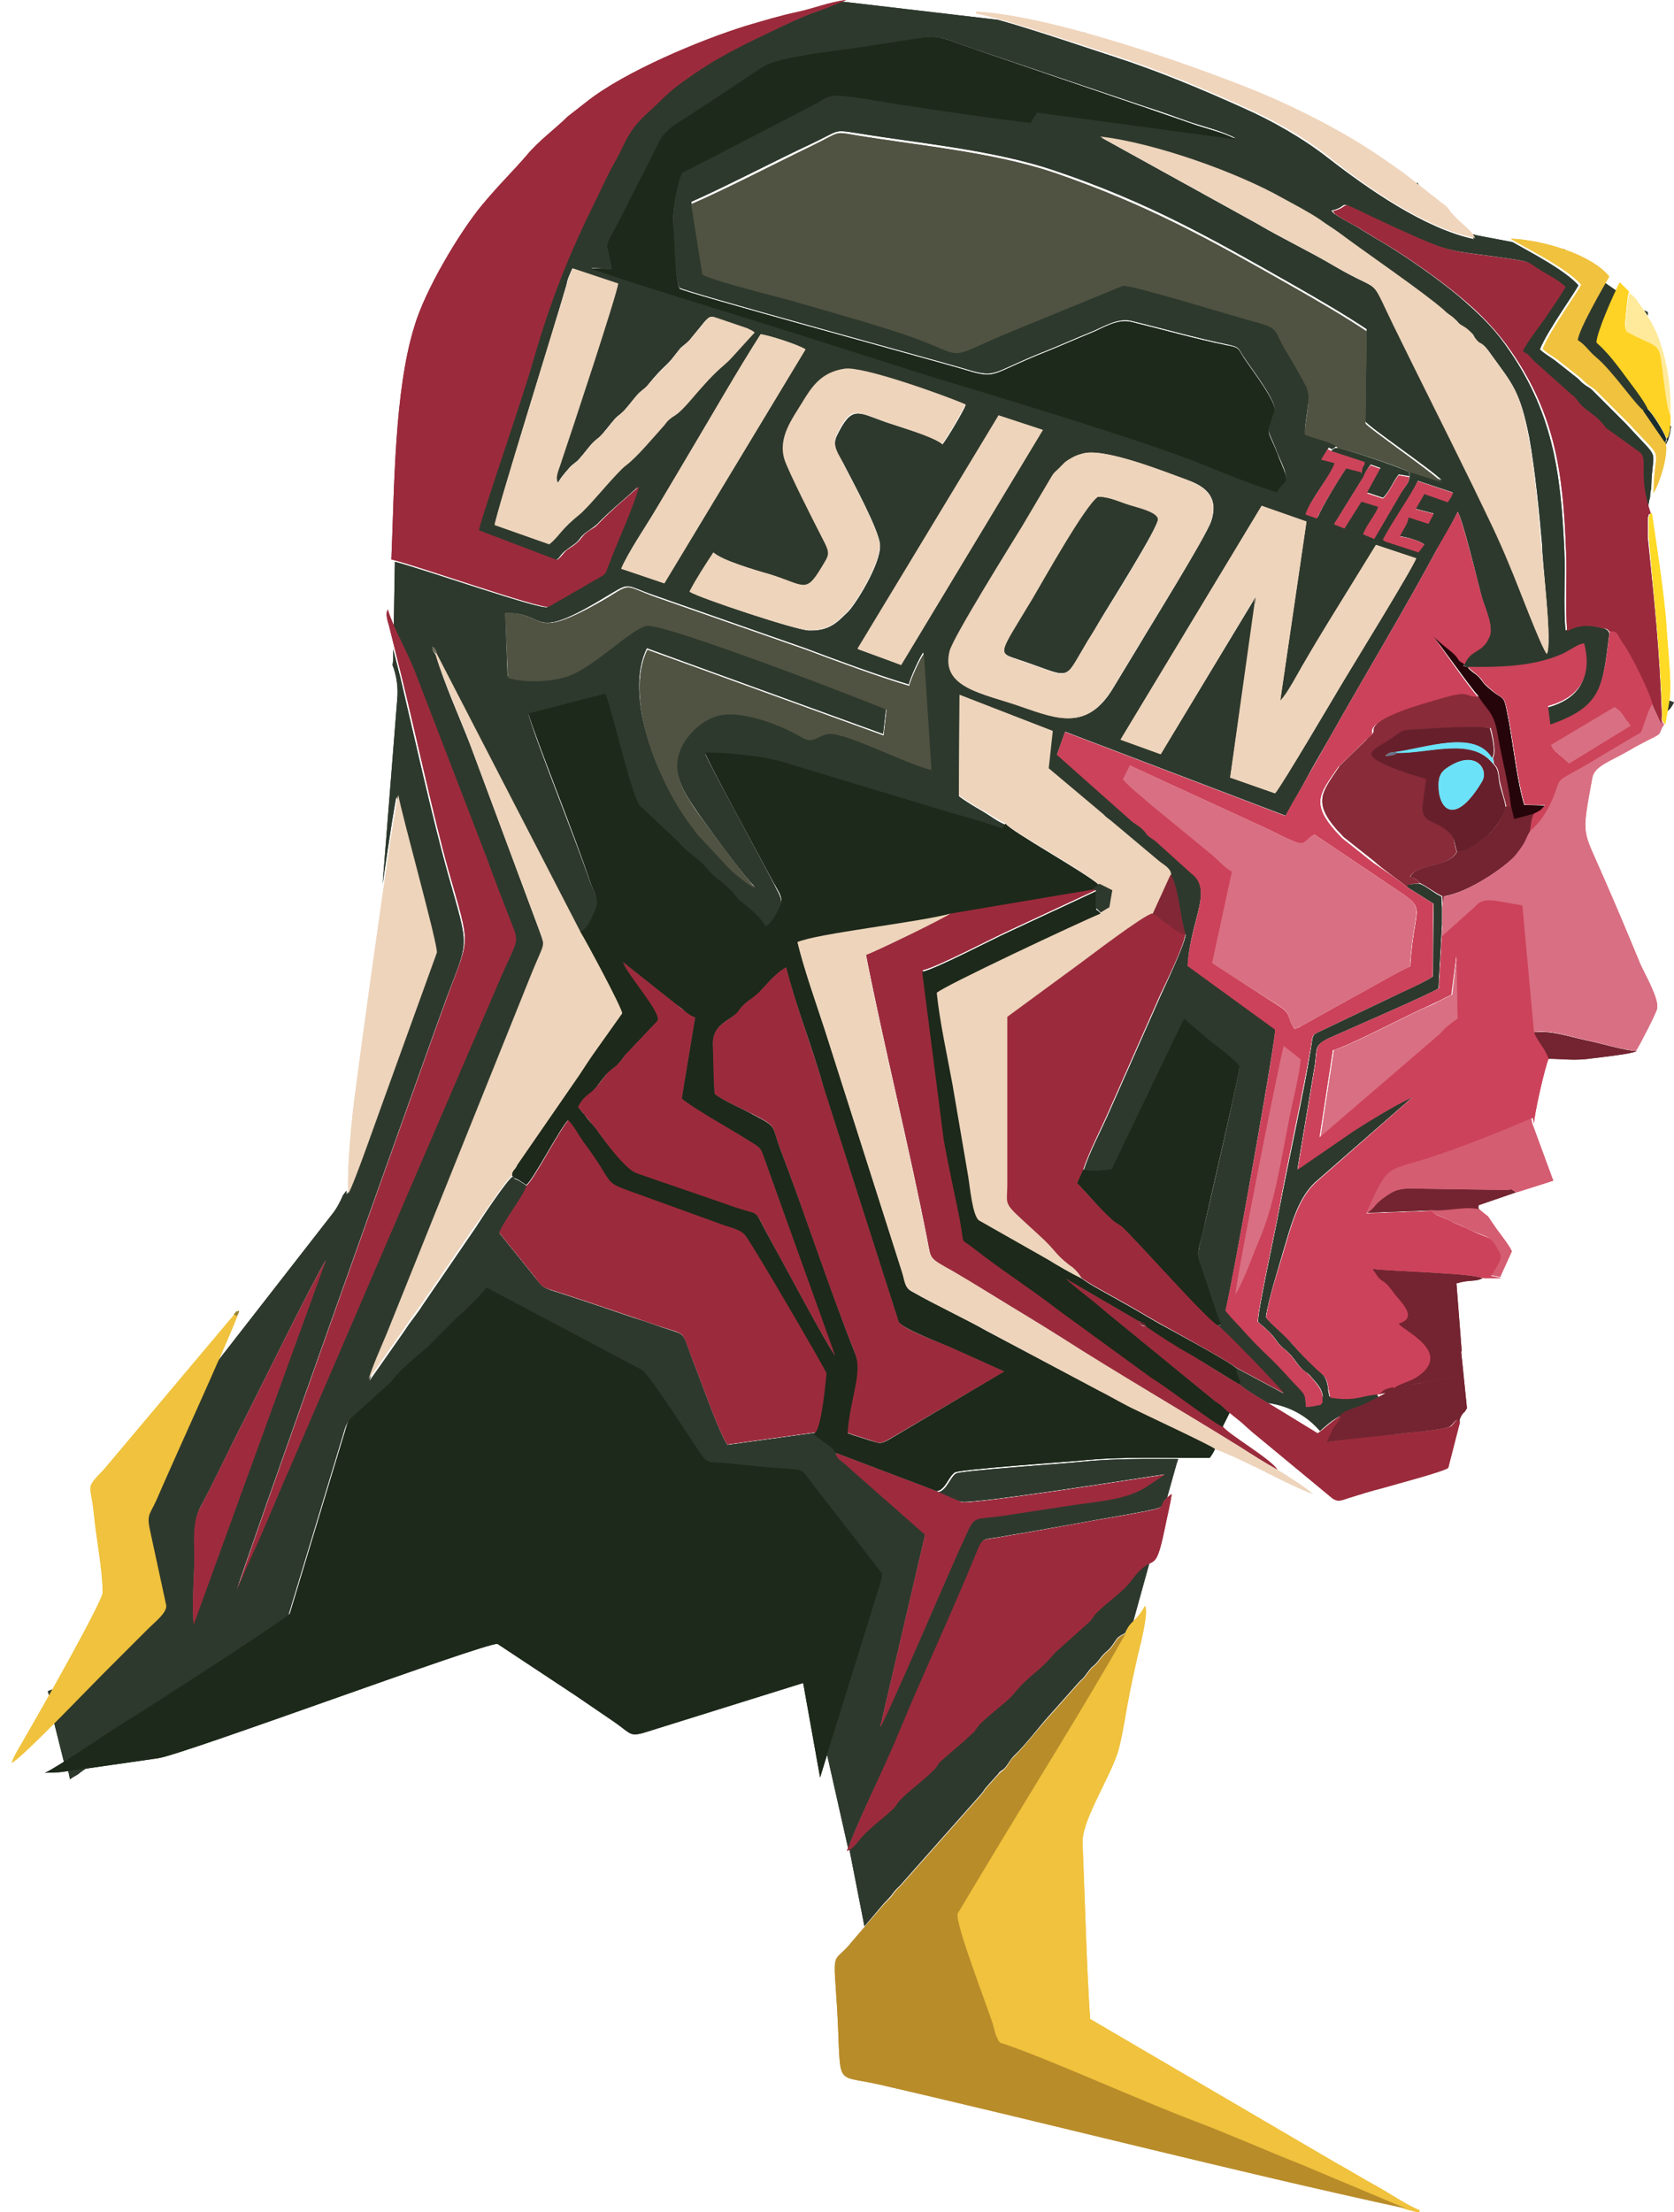 <?xml version="1.0" encoding="utf-8"?>
<!-- Generator: Adobe Illustrator 19.0.0, SVG Export Plug-In . SVG Version: 6.00 Build 0)  -->
<svg version="1.1" id="Layer_1" xmlns="http://www.w3.org/2000/svg" xmlns:xlink="http://www.w3.org/1999/xlink" x="0px" y="0px"
	 viewBox="-162 206.9 287 379.2" style="enable-background:new -162 206.9 287 379.2;" xml:space="preserve">
<style type="text/css">
	.st0{fill:#2E392D;}
	.st1{fill:#6BE2F8;}
	.st2{fill:#CD445A;}
	.st3{fill:#732430;}
	.st4{fill:#D45D71;}
	.st5{fill:#2C392C;}
	.st6{fill:#9D2B3D;}
	.st7{fill:#D96F82;}
	.st8{fill:#EDD4BB;}
	.st9{fill:#F0C23D;}
	.st10{fill:#CC425A;}
	.st11{fill:#9B2B3C;}
	.st12{fill:#505342;}
	.st13{fill:#1D291A;}
	.st14{fill:#B98C2A;}
	.st15{fill:#892B39;}
	.st16{fill:#CC435A;}
	.st17{fill:#EFD5BC;}
	.st18{fill:#67202B;}
	.st19{fill:#742430;}
	.st20{fill:#FFD325;}
	.st21{fill:#26050A;}
	.st22{fill:#FFDA26;}
	.st23{fill:#FFEA9B;}
	.st24{fill:#822735;}
	.st25{fill:#1B2C2D;}
	.st26{fill:#697388;}
	.st27{fill:#716D5A;}
	.st28{fill:#9B8535;}
	.st29{fill:#68252D;}
	.st30{fill:#7A7564;}
	.st31{fill:#A79A85;}
	.st32{fill:#8D7630;}
</style>
<g id="Layer_x0020_1">
	<g id="_494055730960">
		<g>
			<path class="st0" d="M-13.8,537.1l3.3-3.9c2.1-2.1,1.1-1.5,2.8-3.1l14-15.8c0.4-0.5,0.5-0.8,0.9-1.2l1.8-2c0.6-0.8,0.4-0.4,1.1-1
				c0.8-0.8,0.9-1.4,1.7-2.2c2.2-2.1,4.7-5.5,6.4-7.3l4.8-5.4c1.2-1.1,0.9-1,1.8-2.1c0.8-1,0.5-0.2,2-2.2c0.8-1,1.1-0.9,1.9-2
				c1-1.4,0.6-1.2,2.2-2.1c0.5-1.1,0.9-1.5,1.4-2l2.8-10.1c-0.7,0.3-1.6,0.9-3,2.8c-1.3,1.8-3.9,3.7-5.7,5.3
				c-0.9,0.8-0.9,1.2-1.6,1.9l-5.8,5.2c-3.3,3.9-4.1,3.4-7.3,7.3c-0.9,1.1-4.6,3.8-5.8,5.2c-0.8,1-0.2,0.7-1.7,1.9
				c-0.7,0.6-1.2,1-1.9,1.7l-2.9,2.5c-0.5,0.5-0.5,0.7-0.9,1.2c-1,1.2-4.3,3.7-5.7,5.1c-0.8,0.8-0.9,1.3-1.8,2.1
				c-1.3,1.2-2.5,2.2-3.8,3.3c-2.2,1.9-2.2,2.9-3.6,3.6L-13.8,537.1z M-16.6,523.7c2.5-6.6,6.1-13.3,8.8-19.9
				c4.1-10,9.2-20.6,13.2-30.6c1.2-3,1-2.3,4.3-2.9c2.1-0.4,4.2-0.7,6.3-1.1c4.1-0.7,8.3-1.5,12.4-2.2c11.9-2.1,7.5-1.4,9.7-3.4
				l1.6-5.7c0.1-0.3,0.2-0.6,0.3-0.9c-5.6,0-11.1-0.1-16.8,0.5c-2.6,0.3-20.6,1.5-21.3,2c-1,0.6-1.6,3-3.1,3.2
				c0.4,0.3,3.3,1.5,4,1.6c1.9,0.5,32.2-4.3,34.9-4.7l-3.5,2.3c-3.7,2.2-8.6,2.3-14.1,3.2c-3.2,0.5-6.5,1-9.8,1.5
				c-5.8,0.9-4.9-0.4-7.2,4.5c-1.9,4.1-13.3,30.8-14.2,31.8l7.7-33l-12.5-11c-1.8-1.8-2.4-1.7-2.8-2.8l0.1-0.2
				c-0.6-0.9-1.2-1.2-2-1.8c-0.3-0.2-0.9-0.7-1-0.8c-0.7-0.6-0.6-0.1-0.5-0.8l-15.2,2.1c-1.5-2.2-4.4-10.6-5.6-13.6
				c-2-5-1.4-5.2-3.6-5.9c-2.3-0.7-4.6-1.6-6.9-2.3c-4.7-1.6-9.4-3.2-14.1-4.7c-1.8-0.6-1.8-1-2.7-2.1l-6.2-7.7
				c0.6-1.9,3.9-5.9,4.7-8.1c-0.3-0.2-0.7-0.5-1.2-0.8c-1-0.6-0.7-0.1-1.2-0.8c-0.9,0.5-5.5,7.4-6.3,8.7l-9.1,13.3
				c-1,1.6-2.1,2.8-3.1,4.4l-6.1,8.7c0.7-2.4,2.1-5.4,3.1-7.8l24.9-61.9c2.2-5.4,2.3-4.3,1.1-7.7l-11.8-31.7
				c-1.9-4.9-4.5-10.6-5.9-15.4c-0.1-0.2-0.2-0.2-0.4-0.6c-0.2-0.3-0.1-0.3-0.1-0.6c0.7,0.5,0.5,0.1,0.7,1.2l24.7,47.8
				c1.4-0.6,1.9-2.6,2.5-4c0.7-1.7-0.3-3.2-1-5c-2.5-7.4-9.2-23.9-10.5-28.6l13.2-3.4c1.5,4.1,4.5,17.9,5.9,19.2l6.6,6.2
				c1.2,1.6,3.2,2.6,4.4,4c2.8,3.1,1.3,1.3,4.3,4c0.9,0.8,1,1.3,2,2.2c1.8,1.5,3,2.3,4.3,4.3c1.2-0.7,2.1-2.5,2.5-3.6
				c0.5-1.2-0.5-2.5-1.1-3.8c-1.6-3.2-11.8-21.8-11.8-22.4c3.8,0.1,10.3,0.7,13.9,1.8l24.5,7.4c4,1.3,8.5,2.3,12.5,3.8l0.6-0.8
				c-1.5-0.6-2.7-1.6-4.1-2.4c-1.2-0.7-2.9-1.7-3.9-2.5L2.5,326l15.9,6.2l-0.7,6.4l9.4,7.9c0.7,0.6,0.7,0.6,1.3,1.1l8.1,6.8
				c0.7,0.7,2.2,1.2,2.2,2.5c1.4,2.1,1.6,7.6,2.6,10.3c-0.3,1.9-3.3,8.2-4.3,10.4l-8.8,19.9c-1.3,3-3.5,7.1-4.4,10.1
				c1.6,0.3,3.3,0.1,4.8-0.1L41,381.6l4.8,4.1c0.8,0.6,4.6,3.6,4.7,4.1c0.1,0.8-5.2,23.8-6.3,28.5c-0.6,2.5-1.1,3.3-0.3,5.7l2.6,7.8
				c1.1,3,0.9,2.1,0.3,2.4c1,0.6,10.7,10.7,11.3,11.6l-8.2-4.4c0,0.8,0,0.5,0.3,1.4c0.4,1.3,0.5,0.5,0.2,1.3c0.7,0.7,3.1,2.2,5,3.3
				c3.5,0.5,6.6,2.1,8.9,4.8c0.8-0.7,1.9-1.8,3.5-2.6c0.6-0.9,2.8-1.3,4-1.9c0.9-0.4,1.7-0.8,2.5-1.3c-0.1-0.2-0.2-0.4-0.2-0.6
				c-3.2,0.2-3.8,1.2-8.2,0.5l-0.3-1.4c-0.3,1-1.2,1.4-0.9,2.4c-0.8,0.6,0.3,0.2-1.2,0.5c-0.4,0.1-1.2,0.1-1.6,0.2
				c-0.2-2.7,0-1.9-2.8-4.9c-3.6-4-4-3.8-7.4-7.6c-1.3-1.4-2.3-2.4-3.6-4c1.1-4.3,8.7-46.8,8.5-48.2l-15-10.9
				c0.4-7.7,4.5-13,0.6-15.9l-6.1-5.5c-2.1-1.6-1-0.8-2.2-2c-0.7-0.7-1.5-1-2.2-1.7l-12.5-11.1l1.4-3.9l37.8,14.4
				c1.1-2.1,2.6-4.5,3.7-6.6c1.2-2.2,2.5-4.4,3.7-6.5c5.9-10.5,12.8-21.9,18.5-32.5c1.2-2.1,2.6-4.4,3.6-6.5
				c0.8,0.9,3.5,12.1,4.1,14.4c0.5,1.9,2.1,5.2,1.4,6.9c-1.3,3-3.2,2.1-4.3,4.8c0.1,0.4-0.7,0.1,0.6,0.6c5,0,11.1,0,16-2
				c1.2-0.5,2.8-1.8,3.8-1.8c1.4,5.4-0.6,9.2-6.2,10.7l0.4,3.2c8.8-3.1,9-6.3,10.2-16c-0.3-0.5-0.5-0.7-1.5-0.9
				c-2.3-0.6-4.2-0.5-6,0.5c-0.4-4.2,0-9.4-0.2-13.6c-0.6-13.7-2-24.1-10.2-35.5c-2.2-3.1-4.9-5.6-7.8-8.1
				c-3.4-2.9-9.4-7.1-13.3-9.4c-1.4-0.8-2.8-1.7-4.3-2.6c-0.5-0.3-4-2.1-4.2-2.6c0-0.1-0.1-0.1-0.2-0.2c4.1-0.9-0.7-2.5,9.6,2.3
				c11.8,5.4,9.5,4.2,21.5,6c3.3,0.5,2.4,0.5,4.8,2c0.9,0.6,3.4,2,4,2.7c-1,1.8-2.4,3.7-3.6,5.5c-0.9,1.3-3.3,4.5-3.7,5.5
				c0.5,0.4,0.7,0.4,1,0.7c0.5,0.5,0.2,0.2,0.7,0.8l6.6,5.9c0.9,0.8,0.6,0.6,1.4,1.5c0.9,1.1,2.4,1.8,3.4,2.9c2,2.1-0.2,0.4,3.3,2.9
				l3.6,2.6c1.5,1.3-0.4,3.3,1.7,10c0.1-0.7,0.2-1.5,0.4-2.2c0-0.5,0.1-1.1,0.2-1.6l0-0.2c0.2-7.1,1.9-3.9-4.3-10.7l-5.8-5.8
				c-0.5-0.5-0.9-0.6-1.4-1c-0.7-0.5-0.6-0.6-1.2-1.1l-3.8-3c-0.8-0.6-1.9-1.2-2.6-1.9c1.2-3.1,6.2-10,6.6-11
				c-2.4-2.7-8.7-5.9-11.3-7.4l-5.8-1.1c-0.5-0.1-1-0.2-1.5-0.4c0.3,0.3,0.5,0.6,0.7,1c-8.5-1.8-18.3-8.7-25-13.9
				c-4.2-3.3-9.6-6.4-14.6-8.6c-7.1-3.2-14.5-6.3-22.2-8.8c-4-1.3-13.7-4.6-19.8-6.3l-26.5-3.1c-0.1,0-0.2,0-0.3,0l-3.2,1.3
				c-4.1,1.4-6.1,2.5-10,4.3c-4.6,2.2-8.7,4.3-12.3,6.8c-3.3,2.3-4,2.8-6.7,5.5c-1.7,1.7-2.1,1.8-3.6,3.6c-1.4,1.8-2.3,4-3.4,6.1
				c-1.2,2.1-2.1,4.2-3.2,6.4c-4.6,9.4-7.6,17.1-10.8,27.7c-1.6,5.5-8.9,26.5-9.3,29l13.4,5.1c0.9-0.6,0.8-1,1.7-1.7
				c0.6-0.5,1.3-0.9,1.9-1.4c0.8-0.8,0.6-0.9,1.6-1.7c0.7-0.5,1.3-0.9,1.9-1.4c2.3-2.4,4.6-4.2,7-6.4c-1.3,4.2-3.5,8.9-5.1,13.1
				c-0.7,1.7-0.4,1.8-1.9,2.6l-8.5,4.9c-1.4,0.4-20.5-6.3-26.1-7.8l-0.2,11.6c1.1,2.4,2.5,5.1,3.4,7.3l12.4,32.3
				c1.3,3.6,2.7,7.2,4.1,10.8c1.6,4,1.2,2.8-2.1,10.4l-36,83.7c-1.5,3.5-2.9,7-4.5,10.5c-1.1,2.4-4.1,8.9-4.5,10.5
				c0.4-2.1,34.2-96.9,36.3-102.5c3.8-10.2,3.9-7.9,0.1-21.4c-2.6-9.3-5.7-23.3-8.1-33.5l-1.2-4.7l0,1.2c0,0.5,0,1-0.1,1.5
				c0.7,1.8,1,3.9,0.8,5.9l-2.5,31.6c1.2-8.2,2.2-14.6,2.4-15c0.7,3.5,6.9,25.6,6.6,27l-9,24.9c-0.6,1.6-2.7,7.7-4.3,12
				c-0.1,0.4-0.3,0.7-0.4,1c-0.7,1.8-1.2,3.1-1.5,3.4c0-0.2,0-0.5,0-0.7c-0.2,0.3-0.4,0.5-0.6,0.8c-0.5,1.2-1.1,2.3-1.9,3.3
				l-19.7,25.3c-3.4,7.9-8.2,18.2-10.7,23.9c-1.2,2.7-1.7,2.5-1,5.5l2.7,12.5c0.1,1.3-1.8,2.6-3.3,4.2c-2.6,2.6-5,5-7.6,7.6
				c-1.1,1.1-4.6,4.7-8,8.2l1.7,6.8c3.1-1.9,7.1-4.7,8.5-5.6c1-0.7,1.9-1.2,2.9-1.8c3.9-2.4,26.6-17.1,27-17.8l9.2-30.4
				c0.6-1.9,0.6-2.5,1.6-3.4l6.4-5.8c1.9-2.4,4.3-4.2,6.6-6.3l4.9-4.9c1.8-1.6,3.5-3.2,5-5.1l26.6,14.1c1.7,1.1,8.5,12.2,10.5,14.9
				c1,1.3,2.1,1,3.9,1.1c3.2,0.3,6.4,0.6,9.6,0.9c3.8,0.3,3.4,0,5.1,2.4l12.2,15.7c0.1,0.5-0.8,3.2-1,4c-2.7,8.8-5.6,17.8-8.2,26.6
				L-16.6,523.7z M-153.6,497.5l0.6-1c-0.3,0.1-0.5,0.2-0.8,0.3L-153.6,497.5z M-150,511.9c0.4-0.3,0.8-0.5,1.3-0.8
				c0.5-0.4,0.9-0.7,1.4-1c-1,0.1-2,0.3-3,0.4L-150,511.9z M-161.9,457.1L-161.9,457.1L-161.9,457.1L-161.9,457.1z M-17.9,207
				l-0.1,0L-17.9,207L-17.9,207z M105.8,249.6c0.2,0.1,0.3,0.1,0.5,0.2l-0.1-0.2C106.1,249.6,106,249.6,105.8,249.6z M113.2,255.4
				c-1.6,2.8-4.5,8-4.8,9.8c1.3,0.8,1.9,1.9,3.1,2.9c2.9,2.4,6.6,7.9,8.2,9.2c0,0,0.1,0,0.2-0.1l0.6-0.2c-0.7-1.6-2.9-4.4-4.1-6
				c-1.4-1.9-2.9-3.8-4.6-5.3c0.1-1.5,2.1-6.2,3.4-8.9L113.2,255.4z M119.9,260.1c0.2,0.3,0.4,0.6,0.6,0.9c0-0.2,0-0.4,0-0.6
				C120.3,260.3,120.1,260.2,119.9,260.1z M81.1,238.3c-0.1,0-0.3,0-0.4-0.1l0.5,0.4C81.2,238.5,81.1,238.4,81.1,238.3z M24,212.5
				l-0.2,0l0.3,0.1L24,212.5z M124.3,279.9c0,0.2,0,0.4,0,0.6c0,0.4-0.1,0.6-0.2,1c-0.4,0.9,0.3,0-0.4,0.6c0.2,0.6-0.4,0.7,0.1,0.6
				c-0.1,0.1-0.1,0.3-0.2,0.4c0-0.1-0.1-0.3-0.1-0.4l0.3,0l0.2-0.4c0.1-0.4,0.2-0.7,0.3-1.1c0.1-0.4,0.1-0.8,0.2-1.2L124.3,279.9z
				 M124.2,327c-0.1,0.6-0.2,1.1-0.3,1.8l0.5-0.5c0.2-0.3,0.4-0.6,0.6-1C124.7,327.2,124.5,327.1,124.2,327z M-128.8,485.3
				c-0.3-3.1,0-7.1,0.1-10.2c0.1-3.2-0.4-7,1-9.8c2.6-4.8,4.8-9.7,7.2-14.3c3.2-6.3,11.6-23.5,14.4-28.2L-128.8,485.3z M-75.4,312
				c7.5-0.3,3.8,5.4,17.4-2.9c4.2-2.5,2.9-2,8.1-0.2l26,9.1c5.6,2.1,12,4.5,17.7,6.2c0.2-1,1.9-4.8,2.5-5.5l1.3,19.9
				c-4.5-1-15.6-7-18.1-6.1c-2.4,0.8-2.4,1.6-4.5,0.3c-3.4-2-10.5-4.8-14.6-3.3c-2.6,1-5.3,3.6-6.1,6.4c-1,3.6,1,6.8,2.6,9.2
				c1.3,2,9.7,13.5,10.6,13.8c-0.9-0.2-4-2.8-4.3-3.1l-5.6-6c-0.4-0.5-0.4-0.6-0.9-1.2c-5.8-7.3-11.9-22.4-7.8-30.6l40.5,14.7
				l0.5-4.4c-0.6-0.5-38.5-15.1-41.2-14.4c-2.8,0.7-9.3,7.3-13.6,8.7c-2.7,0.9-7.2,1.1-10.1,0.2L-75.4,312z M53.2,310.3l-0.3-0.4
				l-15.9,26.3l-6.9-2.5l24.2-40.1l7.7,2.7l-4.5,30.7c1.3-1.3,3.1-4.9,4.2-6.7c1.4-2.3,2.6-4.4,4-6.7l8.2-13.3l6.9,2.3
				c-0.4,1.4-11,18.6-12,20.3c-1.6,2.7-11.2,19-12.2,20l-7.7-2.7L53.2,310.3z M23.8,284.6c3.8-0.9,14,3.2,17.9,4.6
				c3,1.1,5.3,2.9,4,7c-0.8,2.5-10.8,18.6-12.5,21.5c-1.5,2.5-2.8,4.6-4.3,7.1c-4.4,7.4-9.5,5.4-15.6,3.3
				c-6.7-2.3-14.1-3.2-12.4-9.6c0.6-2.4,10.8-18.7,12.5-21.5c1.4-2.4,2.9-4.7,4.2-7.1c1.5-2.6,1-1.6,2.5-3.2
				c0.6-0.7,0.7-0.8,1.7-1.3C22.4,285,23,284.8,23.8,284.6z M75.1,299.4c1.8-3.4,4.3-6.7,6-10.1l6,2c-0.3,0.9-0.3,0.7-0.9,1.6
				l-4-1.4l-1.5,2.6l3.1,0.8l-0.9,1.7l-3.4-1.1c-0.2,1.3-0.9,1.9-1.5,3.3c1.4,0.2,3.2,0.7,4.2,1.4l-1,1.3l-5.5-1.8
				C75.2,299.6,75.3,299.6,75.1,299.4z M9.2,278.1l7.6,2.5l-24.3,40.3l-7.4-2.7L9.2,278.1z M-39.7,301.6c1.6,1.4,7,2.9,9.7,3.8
				c6.1,1.9,6.1,3.4,8.9-1.1c1.4-2.3,1.6-2.3,0.2-5c-1.5-2.9-5.8-11.4-6.5-13.5c-1.2-3.8,1.4-7.1,2.9-9.6c1.7-2.8,3.3-5.4,7.4-6
				c3.1-0.5,17.3,4.6,20.7,6.1c-0.4,1.1-3.2,5.8-4,6.8l-0.4-0.3c-2-1.3-6.7-2.6-9.3-3.5c-4.9-1.7-5.8-3-8.4,2.3
				c-0.9,1.9,0.3,3.2,1.2,4.9c1.6,3.1,6.1,11.4,6.2,13.8c0.2,3.2-4.2,10.2-5.5,11.5c-1.7,1.6-3,3.3-6.7,3.2
				c-2.1,0-18.8-5.6-20.4-6.6C-42.5,306.1-41,303.7-39.7,301.6z M-55.5,304.4c1.1-2.7,4.2-7.3,5.9-10.1c2-3.3,4-6.7,6-10.1
				c4-6.7,7.8-13.4,12-20c1.3,0.1,6.8,1.9,7.7,2.6l-24.2,40.1L-55.5,304.4z M-77.2,296.9c0.3-2.2,10.4-34.6,12.3-41.2
				c0.1-0.5,0.2-0.9,0.4-1.4l0.6-1.4l7.8,2.6c-0.2,1.8-8.2,25.9-9.6,30.1c-0.6,2-1.4,3.1-0.7,4.1c0.5-0.9,1.1-1.6,1.8-2.4
				c0.8-1,1.3-1,2.1-2c0.7-0.8,1.2-1.5,1.9-2.3c0.8-0.9,1.2-0.9,2-1.9c0.7-0.8,1.2-1.5,1.9-2.3c0.8-0.9,1.2-0.9,2-1.9
				c0.7-0.8,1.2-1.5,1.9-2.3c0.8-0.9,1.2-0.9,2-1.9c2.3-2.8,2.9-3,3.9-4.2c2.4-3,0.9-1.3,3-3.2l2.7-3.3c1-1.1,1.1-0.9,2.6-0.4
				l4.7,1.6c0.2,0.1,0.5,0.2,0.6,0.3c0.4,0.2,0.4,0.2,0.6,0.4c-1.6,1.6-2.8,3.1-4.3,4.7c-1,1.1-2,1.6-4.5,4.4
				c-1.3,1.4-2.9,3.5-4.3,4.7c-0.6,0.5-0.8,0.5-1.4,1c-0.4,0.3-0.7,0.7-1,1.1c-1.7,1.9-4.8,5.6-6.6,6.9c-1.3,0.9-4.9,5.2-6.5,7
				c-0.4,0.4-0.7,0.9-1.2,1.2c-3.6,2.9-3.5,3.9-5.4,5.3L-77.2,296.9z M79.6,287.7c-0.2,0.9-0.1-0.8,0.1,0.3c0,0.2,0,0.3,0,0.5
				c-0.2,1.4-0.3,1.1-1.5,2.9l-4.5,7.7l-1.9-0.8c0.5-1.4,2-3.1,2.6-4.7l-2.9-0.9l-2.9,4.6l-1.8-0.7l4.9-7.9l-0.4-0.7
				c0.1-0.2,0.2-0.2,0.3-0.3l-2.6-0.8c-1,1.4-4.6,7.3-5,8.6l-2-0.7c0.6-2.3,4.1-6.3,5-8.8l-2.3-0.6l1.1-1.8l0.6,0.3l0.8-0.6
				c0.1,0,0.3,0,0.4,0c-1.3-1.1-4.1-1.4-5.9-2.3c0-2.6,1.3-6.2,0.2-8.3c-1.1-2.1-2.4-4.3-3.6-6.3c-2-3.2-0.9-3.6-5.1-4.7
				c-4.1-1.1-21.1-6.4-22.7-6.2l-20.7,8.5c-9.3,3.9-6.3,3.8-14.1,0.8c-5.1-2-16.7-5.2-22.2-6.8c-0.6-0.2-14.7-3.7-15.1-4.5l-1.9-12
				c5.5-2.4,14.7-7.2,20.5-9.9c5.1-2.4,3.8-2.5,7.8-1.9c11,1.8,23.5,2.9,33.9,6.4c16.3,5.5,26.9,11.6,41,19.6
				c4.2,2.4,8.7,5,12.6,7.6l-0.2,15.8c0.2,0.7,11.1,8.1,13.1,10.1L79.6,287.7z M103.2,319c-0.9-0.9-5.2-12.4-6.1-14.7
				c-2.1-5.2-4.2-9.3-6.5-14.1c-4.6-9.4-9.2-18.4-13.6-27.5c-4.4-8.9-1.8-5.2-10.3-10.2c-4.4-2.6-8.9-4.7-13.3-7.3l-26.6-14.7
				c9.4,1.1,23.6,6.2,31.2,10.5c2.2,1.3,4.7,2.5,6.6,3.8c1.2,0.8,2.2,1.4,3.2,2.2c4.4,3.3,14.5,10.2,17.9,13.2
				c0.8,0.7,0.8,0.6,1.5,1.2c0.7,0.5,0.6,0.6,1.2,1.2c0.5,0.5,1,0.7,1.6,1.1c0.9,0.7,0.5,0.7,1.2,1.5c1.1,1.4,0.8,0,2.5,2.5
				c3.6,5,4.9,6.1,6.5,14.2c1,5.6,1.7,12.7,2.2,18.5C102.4,303.1,104.2,317.3,103.2,319z M-57.1,253c-1-5-1.4-3.1,1-7.6
				c1.3-2.4,2.3-4.6,3.5-6.9c4.9-9.3,3-8.1,9-11.9c4.2-2.7,8.3-5.5,12.6-8.3c2.6-1.7,13.2-2.8,17.2-3.4c3-0.5,6-0.9,9-1.4
				c4.2-0.6,4.3-0.1,8.1,1.2l31.2,10.5c2.6,0.8,5.2,1.8,7.8,2.7c2.5,0.8,5.4,1.5,7.6,2.7l-34.1-4.6c-0.4,0.8-0.7,1-1.1,1.8
				c-7.3-0.9-14.7-2.1-22-3.1c-3.4-0.5-7.6-1.4-11-1.6c-1.7-0.1-3,1-4.4,1.7l-20.7,10.7c-2.1,1.1-1.5,0.6-1.9,1.4
				c-0.6,1.3-1.3,6.5-1.3,7.8c0.1,2.5,0.3,9.8,1.1,11.5c0.6,0.6,43.1,12.2,47.9,13.6c6.9,2.1,4.6,1.3,15-2.8c2.5-1,4.9-2.1,7.4-3.1
				c2.3-0.9,4.7-2.6,7.2-2c5.4,1.3,11,2.9,16.3,4c2.2,0.5,1.9,0.5,2.9,2.1c1.4,2.1,5.7,7.7,5.3,9.1c-1.5,4.6-1.2,2.8,0.5,7.4
				c0.4,1,1.3,2.8,1.4,3.6c0.4,1.5-0.5,1.2-1.5,3c-4.5-1.4-9.8-3.6-14.3-5.4C32.2,281.8,9.4,275-1.5,271.6c-10-3-19.8-6.2-29.7-9.4
				c-9.8-3.1-20-6-29.6-9.4L-57.1,253z"/>
			<g>
				<path class="st1" d="M92.1,340.9c1.2-2-1.2-5.9-6.3-2.2c-0.8,0.6-1.1,1.3-1.2,2.8C84.6,345.8,87.5,348.5,92.1,340.9z"/>
				<path class="st1" d="M77.2,335.8l0.4,0.2c5.6,0.1,12.9-2.8,16.5,1.9l-0.2-1.1C90.9,331.9,82.6,335.1,77.2,335.8z"/>
			</g>
			<g>
				<path class="st2" d="M71.6,288.9l-4.9,7.9l1.8,0.7l2.9-4.6l2.9,0.9c-0.6,1.6-2.1,3.2-2.6,4.7l1.9,0.8l4.5-7.7
					c1.1-1.9,1.3-1.5,1.5-2.9l-1.8-0.3c-1,1.2-1.6,3-2.7,4l-2.7-0.9l2.3-4.2l-1.7-0.6C72.4,287.3,72.1,287.7,71.6,288.9z"/>
				<path class="st2" d="M75.1,299.4c0.2,0.2,0.1,0.2,0.6,0.4l5.5,1.8l1-1.3c-1-0.8-2.8-1.2-4.2-1.4c0.6-1.4,1.3-2,1.5-3.3l3.4,1.1
					l0.9-1.7l-3.1-0.8l1.5-2.6l4,1.4c0.6-0.9,0.6-0.7,0.9-1.6l-6-2C79.3,292.7,76.9,296,75.1,299.4z"/>
				<path class="st2" d="M71.5,287.9c0.1-1.5,0.4-0.7,0.5-1.8l-5.8-1.9l-0.6-0.3l-1.1,1.8l2.3,0.6c-0.9,2.5-4.3,6.5-5,8.8l2,0.7
					c0.4-1.4,4-7.2,5-8.6L71.5,287.9z"/>
			</g>
			<g>
				<path class="st3" d="M76.9,444.7c0,1.4-0.4,0.3,2.3-0.3c0.9-0.2,2.1-0.4,3-0.5c1.2-0.2,4.6-0.9,5.7-0.9c0-0.7,0-1.4,0-2.1
					c0-1.8,0.2-1.9,0.7-2.4l-0.9-11.6c2.3-0.7,3.2-0.2,4.5-0.9c-2.4-0.9-15.1-1.1-19.1-1.6l1.1,1.6c0.6,0.5,0.6,0.4,1.2,0.9
					c0.7,0.6,1.1,1.4,1.9,2.3c2.1,2.4,2.8,3.8,0.3,4.6c0.7,1.1,9.7,5,2.9,9.3C79.5,443.5,77.6,444.1,76.9,444.7z"/>
				<path class="st3" d="M96.1,345.2c-0.1,1.7-2.3,4.3-3.1,4.9c-0.9,0.7-3.8,3-5.2,2.8c-1.2,2.7-6.9,2-8,4.3
					c0.3,0.1,0.4,0.1,0.8,0.3c0.7,0.5,0.3,0.1,0.9,0.8c1,0.4,2.6,1.7,3.8,2.2l0.1,1.9l0.2-1.9c4.1-0.6,10.7-5.1,12.4-7.2
					c2.1-2.6,1.4-2.4,2.4-4c0.3-1.2,0.2-2,0.7-3l-3.3,0.9l-0.6-2.5C96.6,345.3,97,345,96.1,345.2z"/>
				<path class="st3" d="M72.4,414.8l10.8-0.4c2.7,0.4,5.9-0.8,8.5-0.1c-0.4-0.5-0.2,0-0.2-0.8l6.4-2.2c-1.4-1-1.1-0.4-1.1-0.4
					l-13.7-0.2c-2.4,0-4.9-0.4-6.7,0.7C73.4,413.3,73.9,413.8,72.4,414.8z"/>
				<path class="st3" d="M100.7,383.9c0.7,1.5,2,2.9,2.5,4.5c3.2,0,4.5,0.4,8-0.1c1.5-0.2,6.3-0.7,7.4-1.2c-1.7,0-6.8-1.5-8.9-1.9
					C106.5,384.5,103.9,383.5,100.7,383.9z"/>
			</g>
			<g>
				<path class="st4" d="M72.4,414.8c1.6-1,1-1.5,4.1-3.4c1.8-1.1,4.3-0.7,6.7-0.7l13.7,0.2c0,0-0.4-0.6,1.1,0.4l6.3-2l-3.6-9.8
					l-0.2-1c-5.1,2.2-10.5,4.4-16.1,6.3c-9.2,3.1-8.4,0.8-12.5,10.1L72.4,414.8z"/>
				<path class="st4" d="M95.2,425.8l2-4.4c-0.5-1.1-1.8-2.7-2.6-3.8c-2.3-3.3-0.7-1.4-3-3.4c-2.6-0.6-5.8,0.5-8.5,0.1
					c0.6,0.8,1.7,0.9,3.2,1.7c1.1,0.6,2.2,0.9,3.3,1.5c2.7,1.4,3.5,0.9,4.5,2.7c1,1.7,1.5,1.6-0.3,4.5c-0.5,0.8,0,0.3-0.6,0.7
					L95.2,425.8z"/>
			</g>
			<g>
				<path class="st5" d="M79.2,358.9l4.6,2.9l-0.1,12.5c-1.8,1.2-5.4,2.7-7.4,3.7l-11.1,5.3c-2.3,1.1-2,0.6-2.4,3.2
					c-1.4,8.6-3.8,19-5.5,28c-0.6,3.3-3.6,17-3.6,19c3.7,3,2.6,3.1,4.6,4.7c1.5,1.2,1.8,2.2,2.9,3.3c0.8,0.8,1,0.6,1.7,1.5
					c1,1.2,2.2,2.2,1.9,4.4c-0.2-1,0.6-1.4,0.9-2.4c-0.4-2.5-1-2.4-2.3-3.7c-3.4-3.2-3.4-3.7-5.6-5.8c-0.9-0.9-2.1-1.8-2.8-2.8
					c0.4-3.1,2.4-9.2,3.3-12.4c1.3-4.5,2.5-8.2,5.1-10.7L80.1,395c-3,1.4-7.2,4-10.1,5.8l-9.6,6.6l3-18c0.4-2.9-0.1-3.3,2.3-4.5
					c2.8-1.3,17.7-7.7,18.9-8.6l0.6-10.9l0-2.9l-0.1-1.9c-1.2-0.5-2.7-1.9-3.8-2.2c-0.2,0-1,0-1.2,0.1
					C78.7,358.7,79.8,358.4,79.2,358.9z"/>
				<path class="st5" d="M66.2,284.2l5.8,1.9c-0.1,1.1-0.4,0.3-0.5,1.8c-0.1,0.1-0.2,0.1-0.3,0.3l0.4,0.7c0.5-1.2,0.7-1.5,1.4-2.4
					l1.7,0.6l-2.3,4.2l2.7,0.9c1.1-1,1.7-2.8,2.7-4l1.8,0.3l0-0.3c0,0,0-0.1,0-0.1c-0.1-1.1-0.3,0.6-0.1-0.3
					c-1-0.6-11.3-4.1-12.2-4.1c-0.1,0-0.3,0-0.4,0L66.2,284.2z"/>
			</g>
			<g>
				<path class="st6" d="M-1.2,462.6l-17.4-6.6l-0.1,0.2c0.4,1.1,1,1,2.8,2.8l12.5,11l-7.7,33c0.9-1,12.3-27.8,14.2-31.8
					c2.2-4.9,1.4-3.6,7.2-4.5c3.3-0.5,6.6-1,9.8-1.5c5.5-0.9,10.4-1,14.1-3.2l3.5-2.3c-2.7,0.4-33,5.2-34.9,4.7
					C2.1,464-0.7,462.9-1.2,462.6z"/>
				<path class="st6" d="M-106.1,422.9c-2.8,4.7-11.2,21.9-14.4,28.2c-2.4,4.6-4.6,9.4-7.2,14.3c-1.5,2.7-0.9,6.5-1,9.8
					c-0.1,3.1-0.4,7.1-0.1,10.2L-106.1,422.9z"/>
			</g>
			<g>
				<path class="st7" d="M30.4,340.6c1.7,1.8,2.9,2.5,4.5,4.1l10.6,8.8c1.1,0.8,2.5,2.4,3.6,3L45.8,372l11.5,7.3
					c2.2,1.4,1.3,1.9,2.6,3.9c0.9-0.2,0.2,0,1.3-0.5l8.6-4.8c2.5-1.2,8.2-4.7,9.9-5.3c0.8-13.1,4.2-8.6-7.1-16.4l-9.4-6.3
					c-2.6,1.6-0.7,2.7-7.7-0.8l-23.9-11L30.4,340.6z"/>
				<path class="st7" d="M100.3,349.4c-1,1.7-0.4,1.4-2.4,4c-1.7,2.1-8.3,6.6-12.4,7.2l-0.2,1.9l0,2.9l-0.1,2l5.6-5
					c1.6-1.9,3.1-1.1,8.2-0.3l1.7,21.7c3.2-0.4,5.8,0.6,8.9,1.3c2.1,0.4,7.2,1.9,8.9,1.9c0.5-0.7,3.5-6.5,3.6-7.2
					c0.4-1.6-2.1-5.9-2.9-7.7c-2.1-5.1-4.2-10.1-6.4-15.1c-3.5-8.1-3.7-6.5-1.8-16.8c0.4-2,2.9-2.7,6.2-4.6c1-0.6,2.3-1.3,3.5-1.9
					c2.7-1.3,1.4-0.9,2.6-2.6l-0.3-0.5c-0.9-2.1,0.4,1.6-0.2-0.5c-0.1-0.3,0-0.6,0-0.8l-0.1,1.6l-1.5-3.3c-0.5,0.5-1.2,2.8-1.5,3.6
					c-0.7,1.8,0,0.9-2.8,2.6c-2.3,1.4-4.5,2.6-6.7,4c-5.5,3.3-4.7,2.2-5.7,5c-0.7,1.9-2.1,4.6-3.6,5.9c-0.1,0.1-0.3,0.2-0.3,0.3
					L100.3,349.4z"/>
				<path class="st7" d="M87,377.4l-2.4,1.2c-0.8,0.5-1.7,0.8-2.6,1.2c-3.5,1.6-12.8,6.5-15.3,7.1l-2.3,15L85,384.1
					c0.9-1.1,1.9-1.8,3-2.6l-0.2-11L87,377.4z"/>
				<path class="st7" d="M49.8,428.8c1.3-2,2.8-6.4,3.9-8.9c2.8-6.3,3.8-13.6,5.2-20.5c0.6-2.9,2-8.1,2.1-10.9l-2.9-2.3
					C57.7,387.1,50,425.9,49.8,428.8z"/>
				<path class="st7" d="M103.9,334.6c0.7,1.3,1.2,1.2,3.1,3.2l10.6-6.5l-0.7-0.9c-0.7-1-1-1.5-2.1-2.3L103.9,334.6z"/>
			</g>
			<g>
				<path class="st8" d="M10.4,348c0.8,1.2,13.8,8.4,16,10.5l2.2,1.1l-0.5,2.9l-1.5,0.9c-3.2,1.3-27.3,12.6-28.1,13.6
					c0.5,4.8,1.8,10.7,2.7,15.7c0.9,5.3,1.8,10.5,2.7,15.8c0.3,1.8,0.6,6.5,1.8,7.5l11.8,6.7c1.8,1.1,4,2.4,5.9,3.3
					c-0.4-0.6-1.2-1.6-1.8-2.1c-3-2.2-2-2.2-5.4-5.3c-6.4-5.9-5.3-4.4-5.3-8.8l0-28.5l12.4-9.1c1.9-1.4,10.8-8.2,12.4-8.6l3.1-6.7
					c0-1.2-1.4-1.8-2.2-2.5l-8.1-6.8c-0.6-0.5-0.7-0.4-1.3-1.1l-9.4-7.9l0.7-6.4L2.5,326l-0.1,17.2c1,0.7,2.7,1.8,3.9,2.5
					C7.7,346.4,8.9,347.4,10.4,348z"/>
				<path class="st8" d="M-74.2,408.4c0.1-0.7,0-0.2,0.3-0.9c0,0,0.5-0.9,0.6-0.9l10.7-15.5c0.8-1.2,1.6-2.4,2.4-3.6l4.9-6.9
					c-0.3-1.5-6-12-7.2-14l-24.7-47.8l-0.2,0c1.4,4.8,4.1,10.5,5.9,15.4l11.8,31.7c1.3,3.4,1.1,2.3-1.1,7.7l-24.9,61.9
					c-1,2.4-2.4,5.5-3.1,7.8l6.1-8.7c1-1.6,2-2.8,3.1-4.4l9.1-13.3C-79.6,415.8-75.1,408.9-74.2,408.4z"/>
				<path class="st8" d="M52.8,309.9l0.5-0.6l-0.2,0.9l-4.2,30l7.7,2.7c1-1,10.5-17.3,12.2-20c1-1.7,11.6-18.9,12-20.3l-6.9-2.3
					l-8.2,13.3c-1.4,2.3-2.7,4.4-4,6.7c-1.1,1.8-2.9,5.4-4.2,6.7l4.5-30.7l-7.7-2.7l-24.2,40.1l6.9,2.5L52.8,309.9z"/>
				<path class="st8" d="M26.2,292.1c1.8-0.2,3.8,0.9,5.5,1.5c1.2,0.4,4.5,1.1,4.8,2.3c0.3,1.2-8.9,15.8-10.2,17.9
					c-0.9,1.5-1.8,2.9-2.7,4.5c-3.4,5.6-2.1,4.7-11.1,1.7c-3.6-1.2-3.2-0.9,2.6-10.5C17,306.2,24,293.8,26.2,292.1z M23.8,284.6
					c-0.8,0.2-1.4,0.4-2.1,0.8c-1,0.6-1,0.6-1.7,1.3c-1.5,1.6-1,0.6-2.5,3.2c-1.4,2.4-2.8,4.7-4.2,7.1c-1.7,2.8-11.9,19.1-12.5,21.5
					c-1.6,6.4,5.8,7.2,12.4,9.6c6.1,2.1,11.2,4.1,15.6-3.3c1.5-2.5,2.8-4.6,4.3-7.1c1.7-2.9,11.8-19,12.5-21.5c1.3-4.1-1-5.8-4-7
					C37.8,287.8,27.6,283.7,23.8,284.6z"/>
				<path class="st8" d="M103.2,319c1-1.7-0.8-15.9-1-18.8c-0.5-5.8-1.1-12.9-2.2-18.5c-1.5-8.1-2.9-9.1-6.5-14.2
					c-1.8-2.5-1.4-1.2-2.5-2.5c-0.7-0.8-0.3-0.7-1.2-1.5c-0.5-0.5-1-0.7-1.6-1.1c-0.6-0.5-0.5-0.6-1.2-1.2c-0.7-0.5-0.7-0.4-1.5-1.2
					c-3.4-3-13.5-9.9-17.9-13.2c-1.1-0.8-2-1.3-3.2-2.2c-1.9-1.3-4.4-2.6-6.6-3.8c-7.6-4.3-21.7-9.4-31.2-10.5l26.6,14.7
					c4.4,2.6,8.9,4.7,13.3,7.3c8.6,5.1,6,1.3,10.3,10.2c4.5,9.2,9,18.1,13.6,27.5c2.3,4.8,4.4,8.9,6.5,14.1
					C98,306.6,102.3,318.1,103.2,319z"/>
				<path class="st8" d="M46.5,455.4c1.5,0.4,6.8,3,8.4,3.8c2.1,1.1,6.2,3.1,8.2,3.8c-1.7-1.4-3.9-2.8-6.2-4.2
					c-2.3-1.2-4.2-2.5-6.4-3.9c-9.8-6.1-21.1-12.7-30.7-18.8c-4.1-2.6-8-4.9-12.2-7.5c-2.1-1.3-4.1-2.6-6.3-3.8
					c-4.3-2.5-3.7-2-4.4-5.4c-3.1-15.9-7.3-32.6-10.5-48.8c1.5-0.5,13.9-6.4,14.6-7.2c-5.4,1.5-22.9,3.4-26.3,4.9
					c1.1,4.6,3.2,10.5,4.7,15.1l13.2,41.4c0.5,1.5,0.4,2.7,1.7,3.4c4.1,2.4,8.7,4.5,12.9,6.8l19.4,10.4c2.3,1.2,4.1,2.3,6.7,3.5
					C34.9,449.7,46.1,455,46.5,455.4z"/>
				<path class="st8" d="M-77.2,296.9l9.4,3.3c1.8-1.5,1.8-2.4,5.4-5.3c0.4-0.4,0.8-0.8,1.2-1.2c1.6-1.7,5.2-6,6.5-7
					c1.8-1.3,4.8-4.9,6.6-6.9c0.3-0.4,0.6-0.8,1-1.1c0.6-0.5,0.8-0.5,1.4-1c1.4-1.2,3-3.3,4.3-4.7c2.5-2.8,3.5-3.4,4.5-4.4
					c1.5-1.6,2.8-3.1,4.3-4.7c-0.2-0.1-0.2-0.2-0.6-0.4c-0.2-0.1-0.5-0.2-0.6-0.3l-4.7-1.6c-1.5-0.5-1.6-0.7-2.6,0.4l-2.7,3.3
					c-2.1,1.9-0.7,0.3-3,3.2c-0.9,1.2-1.5,1.4-3.9,4.2c-0.8,0.9-1.2,1-2,1.9c-0.7,0.8-1.2,1.5-1.9,2.3c-0.8,0.9-1.2,1-2,1.9
					c-0.7,0.8-1.2,1.5-1.9,2.3c-0.8,0.9-1.2,1-2,1.9c-0.7,0.8-1.2,1.5-1.9,2.3c-0.8,1-1.3,1-2.1,2c-0.7,0.8-1.3,1.5-1.8,2.4
					c-0.6-1,0.1-2.1,0.7-4.1c1.4-4.1,9.4-28.3,9.6-30.1l-7.8-2.6l-0.6,1.4c-0.2,0.5-0.2,0.9-0.4,1.4
					C-66.8,262.3-76.9,294.7-77.2,296.9z"/>
				<path class="st8" d="M-39.7,301.6c-1.4,2.1-2.9,4.4-4.1,6.7c1.6,1.1,18.3,6.6,20.4,6.6c3.7,0.1,5-1.6,6.7-3.2
					c1.3-1.3,5.7-8.3,5.5-11.5c-0.1-2.4-4.7-10.7-6.2-13.8c-0.8-1.7-2-3-1.2-4.9c2.5-5.4,3.5-4,8.4-2.3c2.6,0.9,7.3,2.3,9.3,3.5
					l0.4,0.3c0.8-1,3.6-5.8,4-6.8c-3.5-1.5-17.6-6.6-20.7-6.1c-4.1,0.6-5.7,3.2-7.4,6c-1.5,2.5-4.1,5.8-2.9,9.6
					c0.7,2.1,5,10.6,6.5,13.5c1.4,2.7,1.2,2.7-0.2,5c-2.7,4.5-2.8,3-8.9,1.1C-32.7,304.6-38.1,303-39.7,301.6z"/>
				<path class="st8" d="M-102.3,411.5c0.8-1,5.3-14,6.2-16.4l9-24.9c0.2-1.4-6-23.5-6.6-27c-0.6,1-6.4,43.2-7.3,50.3
					C-101.7,398.5-102.5,406.6-102.3,411.5z"/>
				<path class="st8" d="M-55.5,304.4l7.4,2.5l24.2-40.1c-0.9-0.7-6.4-2.5-7.7-2.6c-4.2,6.6-8,13.3-12,20c-2,3.4-4,6.7-6,10.1
					C-51.2,297.1-54.4,301.7-55.5,304.4z"/>
				<polygon class="st8" points="-15,318.1 -7.5,320.9 16.8,280.6 9.2,278.1 				"/>
			</g>
			<g>
				<path class="st9" d="M30.9,486.9c-6.8,12.2-16.5,27.5-24,40l-4.8,8c-0.7,1.5,5.1,16.3,6,18.9c0.2,0.7,0.4,1.7,0.7,2.3
					c0.5,1.2,0.5,0.9,1.9,1.4c8.7,3.1,22.3,9.4,32,13c6.1,2.3,12.2,5,18.2,7.4l18.1,7.7l2.3,0.6l0.1-0.4c-2.4-1-4.8-2.7-7.3-4.1
					c-2.4-1.3-4.6-2.7-7-4L24.9,553c-0.6-8.6-0.9-20.8-1.3-30.1c-0.2-3.7,4.3-10.6,5.9-15.2c0.7-1.9,1.4-6.4,1.8-8.6
					c0.5-2.8,1.2-5.9,1.8-8.6c0.3-1.2,1.9-7.3,1.2-8.3C32.6,485.2,31.9,484.5,30.9,486.9z"/>
				<path class="st9" d="M-121.3,432.5l-0.5-0.3l-22.3,26.5c-3.5,3.7-2.3,2.3-1.8,7.8c0.4,4.1,1.5,9.5,1.5,13.4
					c0,1.5-11,20.9-13,24.3c-0.7,1.3-2.2,3.6-2.6,4.9c1.6-0.7,13.4-13,15.6-15.2c2.6-2.6,5-5,7.6-7.6c1.5-1.5,3.4-2.9,3.3-4.2
					l-2.7-12.5c-0.7-3.1-0.2-2.9,1-5.5C-131.8,456.2-124,439.3-121.3,432.5z"/>
				<path class="st9" d="M123.5,282.7l-3.7-5.4c-1.6-1.2-5.3-6.8-8.2-9.2c-1.2-1-1.8-2.1-3.1-2.9c0.3-2.1,4.2-8.7,5.4-10.9
					c-3-3.7-11-6.2-16.9-6.5c1.7,1.2,9.4,4.8,12.1,7.9c-0.4,1-5.4,7.9-6.6,11c0.7,0.7,1.8,1.3,2.6,1.9l3.8,3
					c0.6,0.5,0.6,0.6,1.2,1.1c0.5,0.4,0.9,0.6,1.4,1l5.8,5.8c6.5,7.1,4.3,3.2,4.2,11.9C122.5,289.8,124.2,284.6,123.5,282.7z"/>
			</g>
			<g>
				<path class="st10" d="M87.7,370.5l0.2,11c-1.1,0.8-2.1,1.5-3,2.6l-20.7,17.8l2.3-15c2.5-0.6,11.8-5.5,15.3-7.1
					c0.9-0.4,1.8-0.8,2.6-1.2l2.4-1.2L87.7,370.5z M85.3,365.4l-0.6,10.9c-1.2,0.9-16.1,7.3-18.9,8.6c-2.4,1.1-1.9,1.6-2.3,4.5
					l-3,18l9.6-6.6c2.8-1.8,7.1-4.5,10.1-5.8l-16.7,14.7c-2.6,2.5-3.8,6.2-5.1,10.7c-0.9,3.2-3,9.3-3.3,12.4
					c0.7,0.9,1.9,1.9,2.8,2.8c2.2,2,2.1,2.5,5.6,5.8c1.3,1.3,2,1.2,2.3,3.7l0.3,1.4c4.6,0.7,5-0.4,8.7-0.6c0.6-0.8,1.2-0.9,2.3-1.1
					c0.7-0.6,2.6-1.1,3.6-1.7c6.8-4.3-2.2-8.1-2.9-9.3c2.5-0.8,1.8-2.2-0.3-4.6c-0.8-0.9-1.2-1.7-1.9-2.3c-0.6-0.5-0.6-0.4-1.2-0.9
					l-1.1-1.6c3.9,0.5,16.7,0.7,19.1,1.6l3,0l-1.9-0.4c0.5-0.3,0,0.2,0.6-0.7c1.8-2.9,1.3-2.7,0.3-4.5c-1-1.7-1.8-1.3-4.5-2.7
					c-1.1-0.6-2.2-0.9-3.3-1.5c-1.5-0.8-2.6-0.9-3.2-1.7l-10.8,0.4l-0.4,0c4.1-9.2,3.3-6.9,12.5-10.1c5.5-1.9,11-4.1,16.1-6.3l0.2,1
					c0-1.5,1.9-9.8,2.5-11.1c-0.5-1.6-1.9-3-2.5-4.5L99,362.1c-5.1-0.8-6.6-1.6-8.2,0.3l-5.6,5L85.3,365.4z"/>
				<path class="st10" d="M49.8,428.8c0.2-3,7.9-41.8,8.3-42.6l2.9,2.3c-0.2,2.8-1.6,8-2.1,10.9c-1.4,6.9-2.4,14.2-5.2,20.5
					C52.6,422.5,51.1,426.8,49.8,428.8z M59.9,383.3c-1.3-2-0.5-2.6-2.6-3.9L45.8,372l3.4-15.7c-1.1-0.5-2.5-2.1-3.6-3L35,344.6
					c-1.7-1.6-2.8-2.2-4.5-4.1l1.2-2.4l23.9,11c7,3.5,5.1,2.4,7.7,0.8l9.4,6.3c11.3,7.8,7.9,3.4,7.1,16.4c-1.7,0.6-7.3,4-9.9,5.3
					l-8.6,4.8C60.2,383.3,60.8,383,59.9,383.3z M64.7,447.4c0.3-2.2-1-3.2-1.9-4.4c-0.8-0.9-0.9-0.8-1.7-1.5
					c-1.1-1.1-1.4-2.1-2.9-3.3c-2-1.6-0.9-1.7-4.6-4.7c0-2,3-15.7,3.6-19c1.6-8.9,4-19.4,5.5-28c0.4-2.6,0.1-2.1,2.4-3.2l11.1-5.3
					c2.1-1,5.6-2.5,7.4-3.7l0.1-12.5l-4.6-2.9c-1.8-1.5-4-2.9-5.7-4.1l-5.3-4.2c-5.8-5.9-3.9-7.5-0.7-12.2l4.8-4.7
					c1.4-1,1-1.3,1-1.5c0.1-2.2,8.8-4.6,10.3-5c1.1-0.3,2.6-0.8,3.8-1c2.2-0.3,2,0.3,3.1,0.3c1.1,0,0.4,0.1,0.9-0.2
					c-1.2-1.2-7.2-9.8-7.5-10.2c0.6,0.7,1.8,1.6,2.6,2.2c2.3,1.9,1.1,1.7,2.7,2.5c1.1-2.7,3.1-1.8,4.3-4.8c0.7-1.7-0.8-5-1.4-6.9
					c-0.6-2.3-3.4-13.5-4.1-14.4c-1,2.1-2.5,4.3-3.6,6.5c-5.7,10.6-12.6,22-18.5,32.5c-1.2,2.1-2.4,4.3-3.7,6.5
					c-1.1,2.1-2.7,4.5-3.7,6.6l-37.8-14.4l-1.4,3.9l12.5,11.1c0.7,0.7,1.5,1,2.2,1.7c1.2,1.2,0,0.5,2.2,2l6.1,5.5
					c3.9,2.9-0.1,8.2-0.6,15.9l15,10.9c0.3,1.4-7.4,43.9-8.5,48.2c1.3,1.6,2.4,2.6,3.6,4c3.4,3.7,3.7,3.5,7.4,7.6
					c2.7,3,2.6,2.2,2.8,4.9c0.4,0,1.3-0.1,1.6-0.2C65,447.6,64,448,64.7,447.4z"/>
			</g>
			<g>
				<path class="st11" d="M-94.9,302.8c4,0.9,25.5,8.5,27,8.1l8.5-4.9c1.5-0.8,1.2-0.9,1.9-2.6c1.6-4.2,3.8-8.8,5.1-13.1
					c-2.4,2.1-4.7,4-7,6.4c-0.5,0.6-1.2,0.9-1.9,1.4c-1,0.8-0.8,0.9-1.6,1.7c-0.6,0.6-1.2,0.9-1.9,1.4c-0.9,0.8-0.8,1.1-1.7,1.7
					l-13.4-5.1c0.5-2.5,7.8-23.5,9.3-29c3.1-10.7,6.2-18.4,10.8-27.7c1.1-2.2,2-4.3,3.2-6.4c1.2-2.1,2-4.3,3.4-6.1
					c1.5-1.8,1.9-2,3.6-3.6c2.7-2.7,3.4-3.2,6.7-5.5c3.6-2.5,7.7-4.6,12.3-6.8c3.8-1.8,5.9-2.9,10-4.3l3.7-1.5
					c-2.8,0.3-5.7,1.5-8.6,2.1c-2.8,0.6-5.8,1.5-8.5,2.3c-7.8,2.4-21,7.9-27.5,13.1l-3.2,2.5c-2,2-4.9,4.1-6.9,6.5
					c-2.3,2.7-4.9,5.2-7.8,8.7c-3.8,4.6-9.8,14.6-11.6,20.9C-94.4,274-94.4,290.9-94.9,302.8z"/>
				<path class="st11" d="M-71.7,410.1c-0.8,2.2-4,6.2-4.7,8.1l6.2,7.7c0.8,1.1,0.9,1.6,2.7,2.1c4.7,1.5,9.4,3.1,14.1,4.7
					c2.3,0.8,4.6,1.6,6.9,2.3c2.2,0.7,1.6,1,3.6,5.9c1.2,3,4.1,11.4,5.6,13.6l15.2-2.1c1.2-0.6,2-10.2,2-10.2c0-0.3-12-21-13.9-23.6
					c-0.8-1.1-2.8-1.4-4.3-2l-13.8-5c-7-2.5-3.7-1.1-9.7-9.1c-1-1.3-1.6-2.7-2.6-3.7C-65.7,399.9-70.7,409.6-71.7,410.1z"/>
				<path class="st11" d="M23.4,425.9c1.2,1,4.9,2.9,6.6,3.9c2.2,1.2,4.3,2.5,6.6,3.8c2,1.1,12.3,6.8,13.3,7.7l8.2,4.4
					c-0.6-0.9-10.3-11-11.3-11.6c-1.7-0.9-12.9-13.5-16.3-16.8c-0.7-0.7-1.1-0.7-1.9-1.4c-1.9-1.8-4.2-4.3-5.9-6.2l1-2.3
					c0.9-2.9,3.1-7.1,4.4-10.1l8.8-19.9c1-2.1,4.1-8.4,4.3-10.4c-1.1-0.1-2.1-1.1-3-1.7c-0.5-0.4-0.8-0.7-1.4-1
					c-0.9-0.7-0.1-0.3-1.3-0.8c-1.6,0.4-10.5,7.2-12.4,8.6l-12.4,9.1l0,28.5c0,4.4-1.1,2.9,5.3,8.8c3.4,3.1,2.5,3,5.4,5.3
					C22.3,424.3,23.1,425.4,23.4,425.9z"/>
				<path class="st11" d="M-39.5,394.4c1.5,1.2,4.9,2.6,6.8,3.6c4,2.1,2.9,1.6,4.5,5.9c4.1,10.8,8.6,24.6,12.7,34.7
					c1.4,3.5-0.7,7.4-1.2,13.9c1.1,0.4,2.5,0.8,3.7,1.2c1.9,0.6,1.8,0.8,3.4-0.1L10.2,442c-0.1-0.1-0.2-0.2-0.2-0.1l-8.9-4
					c-1.8-0.8-8.4-3.1-9-4.4l-12.9-40.3c-2-6.8-4.7-13.7-6.4-20.5c-2,1.1-3.4,3-4.4,4c-0.6,0.6-1.6,1.3-2.3,1.9
					c-1.6,1.3-1.1,1.3-2.2,2.3c-1.5,1.3-3.8,2-3.7,5C-39.8,388.6-39.7,391.7-39.5,394.4z"/>
				<path class="st11" d="M-16.8,524.2c1.7-0.7,1.6-1.7,3.9-3.7c1.3-1.2,2.5-2.1,3.8-3.3c0.9-0.8,0.9-1.3,1.8-2.1
					c1.4-1.4,4.7-3.9,5.7-5.1c0.4-0.5,0.4-0.7,0.9-1.2l2.9-2.5c0.7-0.6,1.2-1,1.9-1.7c1.4-1.2,0.9-0.9,1.7-1.9
					c1.2-1.4,4.9-4.1,5.8-5.2c3.2-3.9,4-3.4,7.3-7.3l5.8-5.2c0.8-0.8,0.7-1.1,1.6-1.9c1.8-1.7,4.4-3.5,5.7-5.3
					c3.9-5.3,3.9-0.2,5.7-8.9c0.4-2,0.9-4,1.2-5.9c-4.1,2.9,2.5,1.8-10.6,4.1c-4.2,0.7-8.3,1.5-12.4,2.2c-2.1,0.4-4.2,0.7-6.3,1.1
					c-3.3,0.6-3.1-0.1-4.3,2.9c-4.1,10-9.1,20.7-13.2,30.6C-10.6,510.5-14.2,517.4-16.8,524.2z"/>
				<path class="st11" d="M114,315.2c1.5-0.1,1.1,0.4,2.4,2.3c1.3,1.8,4.5,8.3,4.9,10.2l1.5,3.3l0.1-1.6
					c-0.4-11.2-1.3-19.6-2.4-30.3l0-3.4c0.3-1.2,0.1-0.4,0.5-0.8c-2.3-7.1-0.3-9.2-1.9-10.5l-3.6-2.6c-3.5-2.5-1.3-0.8-3.3-2.9
					c-1-1-2.5-1.8-3.4-2.9c-0.8-1-0.5-0.8-1.4-1.5l-6.6-5.9c-0.5-0.6-0.2-0.3-0.7-0.8c-0.3-0.3-0.5-0.3-1-0.7
					c0.4-1.1,2.8-4.2,3.7-5.5c1.2-1.8,2.6-3.7,3.6-5.5c-0.6-0.8-3.1-2.2-4-2.7c-2.5-1.5-1.6-1.5-4.8-2c-12-1.8-9.7-0.6-21.5-6
					c-10.3-4.8-5.6-3.2-9.6-2.3c0.1,0.1,0.1,0.1,0.2,0.2c0.1,0.5,3.7,2.3,4.2,2.6c1.5,0.9,2.9,1.8,4.3,2.6c3.9,2.3,9.9,6.5,13.3,9.4
					c2.9,2.4,5.5,5,7.8,8.1c8.3,11.4,9.7,21.7,10.2,35.5c0.2,4.3-0.2,9.5,0.2,13.6c1.8-1,3.7-1.2,6-0.5
					C113.4,314.6,113.6,314.7,114,315.2z"/>
				<path class="st11" d="M-90.9,321.9c-1.3-3.3-3.9-7.9-4.6-10.5c-0.5,0.7,0,2.1,0.2,2.8l2.1,8.4c2.5,10.2,5.5,24.2,8.1,33.5
					c3.8,13.4,3.7,11.1-0.1,21.4c-2.1,5.6-35.9,100.4-36.3,102.5c0.4-1.6,3.5-8.1,4.5-10.5c1.5-3.4,2.9-7,4.5-10.5l36-83.7
					c3.2-7.6,3.7-6.4,2.1-10.4c-1.4-3.6-2.8-7.2-4.1-10.8L-90.9,321.9z"/>
				<path class="st11" d="M1.1,363.4c-0.7,0.7-13.1,6.7-14.6,7.2c3.2,16.2,7.4,32.9,10.5,48.8c0.7,3.4,0.1,3,4.4,5.4
					c2.2,1.3,4.2,2.5,6.3,3.8c4.2,2.6,8.1,4.9,12.2,7.5c9.5,6.1,20.9,12.7,30.7,18.8c2.2,1.4,4.2,2.7,6.4,3.9c-1.4-2-8.4-6-9.4-7.4
					c-1.4-0.6-9.8-7-12.1-8.6L19.3,431c-3.8-3-10.1-7.1-14-10.2c-0.5-0.4-0.8-0.5-1.2-0.9c-1.3-0.9-0.7-0.2-1.5-4.5
					c-0.9-4.5-1.8-8.9-2.7-13.4l-3.7-28.8c2.2-0.4,12.1-5.6,15-6.9l14.8-6.9l-0.6-0.2L1.1,363.4z"/>
				<path class="st11" d="M-62.9,396.7c0.3,0.4,0.8,0.8,1.2,1.4c0.5,0.6,0.8,0.9,1.2,1.5c0.5,0.6,0.8,0.9,1.2,1.5
					c1.2,1.7,4.5,6.3,6.5,7c5.4,1.9,10.8,3.7,16.2,5.6c5.3,1.9,3.7,0.2,6.1,4.6c1.9,3.5,10.8,20.2,11.8,21.1L-30.4,407
					c-1.4-3.8-0.7-3-3.9-5c-2.5-1.6-9-5.3-10.8-6.8l2.3-13.9c-1-0.4-0.9-0.4-1.7-1c-0.6-0.5-0.9-0.6-1.5-1.2l-9.2-7.3
					c0.4,1.8,6.7,8.9,5.9,10.1l-5.5,5.8c-0.4,0.6-0.7,1-1.2,1.5c-0.7,0.8-0.9,0.7-1.6,1.4c-0.9,0.9-1.6,2.2-2.6,3.1
					C-61.1,394.5-62.1,394.9-62.9,396.7z"/>
				<path class="st11" d="M48.7,449l2,1.6c0.8,0.7,1.1,1,1.9,1.7l13.9,11.5c1,0.6,1.4,0.3,2.7-0.1c1.9-0.6,3.8-1.2,5.8-1.7
					c2-0.6,10.8-2.9,11.3-3.5l2-7.8c-0.3-1.2-1,0.3-1.5,0.7c-0.9,0.6-7.5,1.1-8.9,1.3c-4,0.4-8.3,0.7-12.2,1.4
					c0.3-0.9,0.7-1.6,1.1-2.4c0.3-0.5,0.5-0.7,0.8-1.1c0.3-0.5,0.1,0.2,0.3-0.5c0.1-0.3,0-0.4,0-0.5c-1.9,1.1-3.1,2.5-4,3l-6.7-4.1
					c-1.6-1-5.7-3.3-6.7-4.3c-2.8-1.5-5.5-3.4-8.2-5c-2.6-1.5-5.4-3.3-7.8-4.9c-0.7-0.2-0.8,0.1-1.2-0.9l-12.7-7.4
					c2.3,2.2,4.6,3.7,7,5.8l18.7,15.3c0.4,0.4,0.5,0.3,0.9,0.6C47.9,448.3,47.9,448.5,48.7,449z"/>
			</g>
			<g>
				<path class="st12" d="M67.4,283.7c0.9,0,11.2,3.4,12.2,4.1l5.6,1.8c-2-2-12.9-9.5-13.1-10.1l0.2-15.8c-3.9-2.6-8.4-5.2-12.6-7.6
					c-14.1-8-24.7-14-41-19.6c-10.4-3.5-22.9-4.6-33.9-6.4c-4-0.7-2.6-0.6-7.8,1.9c-5.8,2.8-15.1,7.6-20.5,9.9l1.9,12
					c0.4,0.8,14.5,4.3,15.1,4.5c5.5,1.6,17.1,4.8,22.2,6.8c7.8,3,4.8,3.2,14.1-0.8l20.7-8.5c1.5-0.2,18.6,5.1,22.7,6.2
					c4.2,1.1,3.2,1.5,5.1,4.7c1.2,2,2.5,4.2,3.6,6.3c1.1,2.1-0.2,5.7-0.2,8.3C63.4,282.2,66.1,282.5,67.4,283.7z"/>
				<path class="st12" d="M-75.4,312l0.5,11.1c2.8,0.9,7.3,0.7,10.1-0.2c4.4-1.4,10.9-8.1,13.6-8.7c2.7-0.7,40.5,13.9,41.2,14.4
					l-0.5,4.4l-40.5-14.7c-4.1,8.2,2,23.3,7.8,30.6c0.4,0.6,0.5,0.7,0.9,1.2l5.6,6c0.3,0.3,3.4,2.9,4.3,3.1
					c-0.8-0.4-9.3-11.9-10.6-13.8c-1.6-2.5-3.7-5.6-2.6-9.2c0.8-2.8,3.5-5.5,6.1-6.4c4-1.5,11.1,1.3,14.6,3.3
					c2.2,1.3,2.2,0.5,4.5-0.3c2.5-0.9,13.6,5.1,18.1,6.1l-1.3-19.9c-0.6,0.7-2.3,4.4-2.5,5.5c-5.7-1.7-12.1-4.1-17.7-6.2l-26-9.1
					c-5.2-1.9-3.9-2.4-8.1,0.2C-71.6,317.4-67.9,311.8-75.4,312z"/>
			</g>
			<g>
				<path class="st13" d="M-21.4,511.6c3.1-10.2,6.4-20.6,9.6-31c0.2-0.8,1.2-3.4,1-4L-22.9,461c-1.8-2.4-1.3-2.1-5.1-2.4
					c-3.2-0.2-6.4-0.6-9.6-0.9c-1.8-0.2-3,0.2-3.9-1.1c-1.9-2.6-8.8-13.7-10.5-14.9l-26.6-14.1c-1.5,1.9-3.2,3.5-5,5.1l-4.9,4.9
					c-2.3,2-4.7,3.9-6.6,6.3l-6.4,5.8c-1.1,1-1,1.6-1.6,3.4l-9.2,30.4c-0.4,0.7-23.1,15.4-27,17.8c-1,0.6-1.9,1.2-2.9,1.8
					c-2.1,1.4-10.4,7-12.1,7.7l2.5-0.1c0.8-0.1,1.5-0.2,2.3-0.3l14.6-2.1c4.3-0.6,56.2-19.9,58.2-19.6l13.3,8.8
					c2.2,1.5,4.4,3,6.6,4.5c3.6,2.5,2.5,2.8,7.2,1.3l25.3-7.9L-21.4,511.6z"/>
				<path class="st13" d="M-39.5,394.4c-0.2-2.7-0.2-5.8-0.3-8.5c-0.1-3,2.2-3.8,3.7-5c1.1-0.9,0.6-1,2.2-2.3
					c0.8-0.6,1.7-1.2,2.3-1.9c1-1,2.4-2.9,4.4-4c1.7,6.8,4.5,13.7,6.4,20.5l12.9,40.3c0.7,1.2,7.2,3.6,9,4.4l8.9,4
					c0-0.1,0.1,0.1,0.2,0.1l-19.8,11.7c-1.6,0.9-1.6,0.6-3.4,0.1c-1.2-0.4-2.6-0.8-3.7-1.2c0.5-6.5,2.7-10.4,1.2-13.9
					c-4.1-10.2-8.6-24-12.7-34.7c-1.6-4.3-0.5-3.8-4.5-5.9C-34.6,397-38.1,395.6-39.5,394.4z M-62.9,396.7c0.8-1.8,1.9-2.2,2.7-3
					c0.9-0.9,1.6-2.2,2.6-3.1c0.7-0.7,0.9-0.6,1.6-1.4c0.5-0.5,0.8-1,1.2-1.5l5.5-5.8c0.9-1.2-5.5-8.3-5.9-10.1l9.2,7.3
					c0.6,0.5,0.9,0.6,1.5,1.2c0.8,0.6,0.7,0.6,1.7,1l-2.3,13.9c1.8,1.6,8.3,5.2,10.8,6.8c3.2,2,2.5,1.2,3.9,5l11.6,32.3
					c-1-0.9-9.9-17.7-11.8-21.1c-2.4-4.4-0.8-2.7-6.1-4.6c-5.4-1.9-10.8-3.7-16.2-5.6c-1.9-0.7-5.3-5.3-6.5-7
					c-0.4-0.6-0.7-0.9-1.2-1.5c-0.4-0.5-0.8-0.9-1.2-1.5C-62.2,397.5-62.6,397.1-62.9,396.7z M-62.5,366.6c1.2,2,6.9,12.6,7.2,14
					l-4.9,6.9c-0.8,1.1-1.6,2.4-2.4,3.6l-10.7,15.5c0,0.1-0.5,0.9-0.6,0.9c-0.3,0.6-0.2,0.1-0.3,0.9c0.6,0.8,0.2,0.2,1.2,0.8
					c0.5,0.3,0.9,0.6,1.2,0.8c1-0.5,6-10.1,7.2-11.1c1,1,1.7,2.4,2.6,3.7c6,8,2.7,6.6,9.7,9.1l13.8,5c1.5,0.6,3.5,0.9,4.3,2
					c1.9,2.6,13.9,23.3,13.9,23.6c0,0-0.8,9.6-2,10.2c-0.1,0.7-0.2,0.2,0.5,0.8c0.1,0.1,0.8,0.6,1,0.8c0.9,0.6,1.5,0.9,2,1.8
					l17.4,6.6c1.5-0.2,2-2.5,3.1-3.2c0.7-0.5,18.8-1.8,21.3-2c7.6-0.8,14.7-0.4,22.4-0.5c0.3-0.4,0.7-1,0.9-1.5
					c-0.4-0.5-11.6-5.7-13.2-6.5c-2.6-1.2-4.3-2.3-6.7-3.5L7.2,435.1c-4.1-2.3-8.7-4.4-12.9-6.8c-1.3-0.7-1.2-1.9-1.7-3.4
					l-13.2-41.4c-1.5-4.6-3.6-10.5-4.7-15.1c3.4-1.5,20.9-3.4,26.3-4.9l24.3-4.1l1.1-0.8c-2.3-2.1-15.3-9.3-16-10.5l-0.6,0.8
					c-3.9-1.4-8.4-2.5-12.5-3.8l-24.5-7.4c-3.6-1.2-10-1.8-13.9-1.8c0,0.7,10.1,19.2,11.8,22.4c0.7,1.3,1.7,2.5,1.1,3.8
					c-0.5,1.1-1.4,2.9-2.5,3.6c-1.3-2-2.5-2.8-4.3-4.3c-1-0.8-1.1-1.4-2-2.2c-3-2.7-1.6-0.9-4.3-4c-1.2-1.3-3.2-2.4-4.4-4l-6.6-6.2
					c-1.3-1.3-4.4-15.1-5.9-19.2l-13.2,3.4c1.4,4.7,8.1,21.2,10.5,28.6c0.6,1.8,1.7,3.3,1,5C-60.5,364-61.1,366-62.5,366.6z"/>
				<path class="st13" d="M-57.1,253l-3.8-0.1c9.6,3.3,19.8,6.3,29.6,9.4c10,3.1,19.8,6.3,29.7,9.4c11,3.3,33.8,10.2,44.2,14.2
					c4.5,1.8,9.8,4,14.3,5.4c1-1.8,1.9-1.5,1.5-3c-0.2-0.8-1.1-2.7-1.4-3.6c-1.8-4.6-2-2.8-0.5-7.4c0.4-1.4-3.9-7-5.3-9.1
					c-1-1.6-0.7-1.7-2.9-2.1c-5.4-1.1-11-2.7-16.3-4c-2.6-0.6-4.9,1.1-7.2,2c-2.5,1-4.9,2.1-7.4,3.1c-10.4,4.1-8.1,4.9-15,2.8
					c-4.8-1.4-47.3-13-47.9-13.6c-0.8-1.7-0.9-9.1-1.1-11.5c-0.1-1.3,0.7-6.5,1.3-7.8c0.4-0.8-0.2-0.3,1.9-1.4l20.7-10.7
					c1.4-0.7,2.7-1.9,4.4-1.7c3.3,0.2,7.6,1.1,11,1.6c7.3,1.1,14.7,2.2,22,3.1c0.4-0.9,0.7-1,1.1-1.8l34.1,4.6
					c-2.1-1.2-5.1-1.8-7.6-2.7c-2.6-0.9-5.2-1.8-7.8-2.7L3.2,214.7c-3.8-1.3-4-1.8-8.1-1.2c-3,0.5-6,0.9-9,1.4
					c-4,0.6-14.6,1.7-17.2,3.4c-4.3,2.8-8.4,5.6-12.6,8.3c-6,3.8-4,2.6-9,11.9c-1.2,2.3-2.2,4.5-3.5,6.9
					C-58.5,249.8-58.1,247.9-57.1,253z"/>
				<path class="st13" d="M23.7,407.4l-1,2.3c1.8,1.9,4,4.5,5.9,6.2c0.7,0.7,1.1,0.7,1.9,1.4c3.4,3.3,14.5,15.9,16.3,16.8
					c0.7-0.3,0.8,0.6-0.3-2.4l-2.6-7.8c-0.9-2.4-0.3-3.2,0.3-5.7c1-4.7,6.4-27.7,6.3-28.5c-0.1-0.6-3.9-3.5-4.7-4.1l-4.8-4.1
					l-12.4,25.8C27,407.6,25.3,407.7,23.7,407.4z"/>
				<path class="st13" d="M47.6,451.5l1.2-2.4c-0.8-0.6-0.9-0.8-1.6-1.4c-0.4-0.3-0.5-0.3-0.9-0.6l-18.7-15.3
					c-2.4-2.1-4.7-3.7-7-5.8l12.7,7.4c1,0.5,0.7,0.2,1.2,0.9c2.3,1.6,5.1,3.4,7.8,4.9c2.7,1.6,5.4,3.4,8.2,5
					c0.3-0.8,0.2-0.1-0.2-1.3c-0.3-0.8-0.3-0.5-0.3-1.4c-0.9-1-11.3-6.6-13.3-7.7c-2.3-1.3-4.4-2.6-6.6-3.8c-1.7-1-5.4-2.9-6.6-3.9
					c-1.9-0.9-4.1-2.2-5.9-3.3l-11.8-6.7c-1.1-1-1.5-5.7-1.8-7.5c-0.9-5.3-1.8-10.5-2.7-15.8c-0.9-4.9-2.2-10.8-2.7-15.7
					c0.8-1,24.9-12.3,28.1-13.6l-0.4-0.4c0,0-0.3-0.2-0.4-0.3l0-3.1l-14.8,6.9c-2.9,1.3-12.8,6.5-15,6.9l3.7,28.8
					c0.8,4.5,1.8,8.9,2.7,13.4c0.8,4.3,0.2,3.6,1.5,4.5c0.4,0.3,0.7,0.5,1.2,0.9c3.9,3.1,10.2,7.2,14,10.2l16.2,11.8
					C37.8,444.5,46.1,450.9,47.6,451.5z"/>
			</g>
			<path class="st0" d="M26.2,292.1c-2.3,1.7-9.2,14.1-11.1,17.3c-5.8,9.7-6.2,9.3-2.6,10.5c9,3,7.8,3.9,11.1-1.7
				c0.9-1.6,1.8-2.9,2.7-4.5c1.2-2.1,10.5-16.7,10.2-17.9c-0.3-1.2-3.6-1.9-4.8-2.3C30,293,28,292,26.2,292.1z"/>
			<path class="st0" d="M25.3,359.3l0.6,0.2l0,3.1c0.1,0,0.3,0.2,0.4,0.3l0.4,0.4l1.5-0.9l0.5-2.9l-2.2-1.1L25.3,359.3z"/>
			<path class="st14" d="M79.1,585.5L61,577.9c-6.1-2.4-12.1-5.1-18.2-7.4c-9.7-3.7-23.3-9.9-32-13c-1.4-0.5-1.4-0.2-1.9-1.4
				c-0.3-0.6-0.5-1.6-0.7-2.3c-0.8-2.6-6.6-17.5-6-18.9l4.8-8c7.5-12.5,17.1-27.8,24-40c-1.6,0.9-1.2,0.7-2.2,2.1
				c-0.8,1.1-1.1,1-1.9,2c-1.5,2-1.2,1.2-2,2.2c-0.9,1.1-0.6,1-1.8,2.1l-4.8,5.4c-1.7,1.8-4.3,5.2-6.4,7.3c-0.8,0.7-0.9,1.4-1.7,2.2
				c-0.7,0.7-0.4,0.2-1.1,1l-1.8,2c-0.4,0.4-0.5,0.7-0.9,1.2l-14,15.8c-1.7,1.6-0.7,1.1-2.8,3.1l-5.5,6.4c-2.9,3.7-3.3,1.3-2.8,8.2
				c1.3,17.5-1.1,14.4,7.3,16.3C18.6,571.1,49.1,579,79.1,585.5z"/>
			<path class="st15" d="M79.2,358.9c0.6-0.5-0.4-0.1,1-0.5c0.2,0,1-0.1,1.2-0.1c-0.5-0.7-0.2-0.3-0.9-0.8c-0.3-0.2-0.5-0.2-0.8-0.3
				c1.2-2.3,6.8-1.6,8-4.3c-0.4-1.2-0.4-2.6-1.1-3.3c-2.2-2.2-4.9-1.5-4.5-4.6c0.2-1.6,0.4-3,0.6-4.6c-0.2,0-9.5-2.6-9.4-4.3
				c0-0.8,1.8-1.5,3.4-2.6c2-1.4,1.7-1.5,4.7-1.6c2.9-0.1,9.6-0.6,12.2-0.2c0.3,1,1,4.2,0.4,5.1l0.2,1.1c1,0.9,0.7,2.1,1.1,3.5
				c0.3,1.3,0.7,2.5,1,3.8c0.9-0.2,0.5,0.1,0.9-0.4c-0.3-3.1-1.3-7.1-1.9-10.2c-0.3-1.4-0.5-3.5-1.2-4.8c-0.7-1.3-1.8-2.4-2.5-3.7
				c-0.5,0.3,0.2,0.3-0.9,0.2c-1.1,0-0.9-0.7-3.1-0.3c-1.2,0.2-2.6,0.7-3.8,1c-1.6,0.5-10.2,2.8-10.3,5c0,0.2,0.3,0.4-1,1.5
				l-4.8,4.7c-3.1,4.7-5.1,6.3,0.7,12.2l5.3,4.2C75.2,356,77.4,357.4,79.2,358.9z"/>
			<path class="st16" d="M114.8,328.1c1.1,0.7,1.4,1.3,2.1,2.3l0.7,0.9l-10.6,6.5c-2-2-2.5-1.9-3.1-3.2L114.8,328.1z M89.7,321.2
				c0.7,0.8,1.4,1.1,2.2,2c0.6,0.7,0.2,0.5,0.9,1.1c3.5,3.4,2.9,0.7,4,6.4c0.7,3.9,1.5,10.5,2.6,14.1l3.5,0.1
				c-0.7,0.9-0.9,0.9-1.9,1.4c-0.5,1-0.5,1.9-0.7,3l0.4-0.3c0,0,0.3-0.2,0.3-0.3c1.6-1.4,2.9-4,3.6-5.9c1-2.8,0.2-1.8,5.7-5
				c2.3-1.4,4.4-2.6,6.7-4c2.8-1.7,2.1-0.8,2.8-2.6c0.3-0.9,1-3.1,1.5-3.6c-0.4-1.9-3.6-8.4-4.9-10.2c-1.3-1.8-1-2.3-2.4-2.3
				c-1.2,9.7-1.4,12.9-10.2,16l-0.4-3.2c5.6-1.5,7.6-5.3,6.2-10.7c-1,0-2.6,1.3-3.8,1.8C100.9,321.2,94.7,321.3,89.7,321.2z"/>
			<path class="st17" d="M5.4,208.9l-0.1,0.3c4.2,0.7,18.8,5.6,23.8,7.2c7.7,2.5,15.1,5.6,22.2,8.8c5,2.2,10.5,5.3,14.6,8.6
				c6.6,5.3,16.5,12.2,25,13.9c-0.6-1.3-2.1-2.2-3.8-4c-0.9-1-0.6-1.1-1.9-2l-6.5-5.1c-1.7-1.2-2.8-2-4.6-3.2
				c-5.8-3.9-13.1-7.7-20.3-10.7C42.1,217.9,17.9,209.5,5.4,208.9z"/>
			<path class="st18" d="M92.1,340.9c-4.6,7.7-7.5,4.9-7.5,0.6c0-1.4,0.4-2.2,1.2-2.8C90.9,335,93.4,338.8,92.1,340.9z M87.8,352.9
				c1.5,0.2,4.3-2.1,5.2-2.8c0.8-0.7,3-3.2,3.1-4.9c-0.2-1.3-0.7-2.5-1-3.8c-0.3-1.4-0.1-2.6-1.1-3.5c-3.6-4.7-10.9-1.8-16.5-1.9
				c-0.9,0.5-0.9,0.4-2,0.5c0.2-0.2,0.2-0.3,0.6-0.5c0.5-0.2,0.3-0.1,1-0.2c5.4-0.7,13.7-3.9,16.7,1c0.7-0.9-0.1-4.1-0.4-5.1
				c-2.5-0.4-9.3,0-12.2,0.2c-3,0.1-2.7,0.2-4.7,1.6c-1.6,1.1-3.3,1.8-3.4,2.6c-0.1,1.7,9.2,4.3,9.4,4.3c-0.2,1.6-0.4,3-0.6,4.6
				c-0.3,3.1,2.3,2.4,4.5,4.6C87.4,350.3,87.4,351.7,87.8,352.9z"/>
			<path class="st19" d="M76.9,444.7c-1,0.2-1.6,0.3-2.3,1.1l1-0.1c-1.3,0.7-2.5,1.3-3.9,2c-1.2,0.5-3.4,1-4,1.9
				c0,0.1,0.1,0.2,0,0.5c-0.2,0.7,0.1,0-0.3,0.5c-0.2,0.4-0.5,0.6-0.8,1.1c-0.4,0.8-0.8,1.5-1.1,2.4c3.9-0.6,8.2-0.9,12.2-1.4
				c1.4-0.2,8.1-0.7,8.9-1.3c0.6-0.4,1.2-1.8,1.5-0.7c0.2-0.5,0.2-0.7,0.5-1.2c0.6-0.9,0.2,0,0.9-1.2l-1-9.8
				c-0.6,0.5-0.7,0.6-0.7,2.4c0,0.7,0,1.4,0,2.1c-1.1,0-4.5,0.7-5.7,0.9c-0.9,0.2-2.2,0.3-3,0.5C76.5,445,76.9,446,76.9,444.7z"/>
			<path class="st20" d="M120.5,277c0.8,0.6,2.9,4,3.2,5c0.7-0.6,0.1,0.3,0.4-0.6c0.1-0.4,0.2-0.6,0.2-1c0.1-0.6,0.1-1.6,0.1-2.3
				c-0.7-1.2-1.3-7.6-1.6-9.4c-0.5-3.5-1.4-2.5-6.1-5.3c-0.2-0.9,0-2.3,0.1-3.2c0.1-1.1,0.2-2.7,0.5-3.3l-1.6-1.6
				c-1,1.9-3.9,8.4-4,10.3c1.7,1.5,3.2,3.4,4.6,5.3C117.5,272.6,119.8,275.4,120.5,277z"/>
			<path class="st21" d="M91.4,326.1c0.7,1.4,1.9,2.4,2.5,3.7c0.7,1.3,0.9,3.4,1.2,4.8c0.6,3.1,1.6,7.1,1.9,10.2l0.6,2.5l3.3-0.9
				c1-0.5,1.2-0.5,1.9-1.4l-3.5-0.1c-1.1-3.5-1.9-10.1-2.6-14.1c-1.1-5.8-0.5-3.1-4-6.4c-0.7-0.7-0.3-0.4-0.9-1.1
				c-0.7-0.9-1.5-1.1-2.2-2c-1.3-0.4-0.5-0.1-0.6-0.6c-1.6-0.8-0.3-0.6-2.7-2.5c-0.8-0.6-1.9-1.6-2.6-2.2
				C84.2,316.3,90.2,324.9,91.4,326.1z"/>
			<path class="st22" d="M123,329.3c0,0.3,0,0.6,0,0.8c0.6,2-0.7-1.6,0.2,0.5l0.3,0.5c0.7-4.2,1-4.3,0.8-8.8
				c-0.2-3.1-0.5-6.4-0.7-9.5c-0.6-6.3-1.5-11.8-2.4-18c-0.4,0.4-0.1-0.3-0.5,0.8l0,3.4C121.6,309.7,122.6,318.1,123,329.3z"/>
			<path class="st23" d="M124.4,278.2c0.1-4.2-0.4-8.4-1.7-12.3c-0.5-1.6-1.3-3.4-2.2-4.7c-0.5-0.9-0.8-1.3-1.4-2.1
				c-0.3-0.4-0.4-0.7-0.7-1c-0.3-0.4-0.6-0.6-1-0.9c-0.3,0.6-0.4,2.2-0.5,3.3c-0.1,0.9-0.3,2.2-0.1,3.2c4.7,2.7,5.6,1.7,6.1,5.3
				C123.1,270.6,123.7,277,124.4,278.2z"/>
			<path class="st24" d="M35.6,363.6c1.2,0.5,0.4,0.1,1.3,0.8c0.5,0.4,0.9,0.7,1.4,1c0.8,0.6,1.8,1.6,3,1.7c-1-2.7-1.2-8.2-2.6-10.3
				L35.6,363.6z"/>
			<path class="st25" d="M119.7,277.3l3.7,5.4l0.5-0.1c-0.9,0.2-0.1,0.1-0.3-0.6c-0.3-1-2.4-4.4-3.2-5l-0.6,0.2
				C119.9,277.2,119.8,277.3,119.7,277.3C119.8,277.3,119.8,277.3,119.7,277.3z"/>
			<path class="st26" d="M77.6,336l-0.4-0.2c-0.7,0.1-0.5,0-1,0.2c-0.5,0.2-0.4,0.3-0.6,0.5C76.7,336.4,76.7,336.5,77.6,336z"/>
			<path class="st27" d="M-87.4,318.9l0.2,0c-0.3-1.1,0-0.7-0.7-1.2c0,0.3,0,0.3,0.1,0.6C-87.6,318.7-87.5,318.7-87.4,318.9z"/>
			<path class="st28" d="M-121.9,432.2l0.5,0.3c0.1-0.1,0.3-0.4,0.4-0.9C-121.9,431.9-121.2,431.5-121.9,432.2z"/>
			<path class="st29" d="M34.5,434.2c-0.4-0.7-0.2-0.4-1.2-0.9C33.7,434.2,33.7,434,34.5,434.2z"/>
			<polygon class="st30" points="52.8,309.9 53.2,310.3 53.3,309.3 			"/>
			<path class="st31" d="M5.3,209.3l0.1-0.3L5.3,209.3z"/>
			<path class="st32" d="M81.5,585.8l-0.1,0.4L81.5,585.8z"/>
		</g>
		<g>
			<path class="st0" d="M-13.8,537.1l3.3-3.9c2.1-2.1,1.1-1.5,2.8-3.1l14-15.8c0.4-0.5,0.5-0.8,0.9-1.2l1.8-2c0.6-0.8,0.4-0.4,1.1-1
				c0.8-0.8,0.9-1.4,1.7-2.2c2.2-2.1,4.7-5.5,6.4-7.3l4.8-5.4c1.2-1.1,0.9-1,1.8-2.1c0.8-1,0.5-0.2,2-2.2c0.8-1,1.1-0.9,1.9-2
				c1-1.4,0.6-1.2,2.2-2.1c0.5-1.1,0.9-1.5,1.4-2l2.8-10.1c-0.7,0.3-1.6,0.9-3,2.8c-1.3,1.8-3.9,3.7-5.7,5.3
				c-0.9,0.8-0.9,1.2-1.6,1.9l-5.8,5.2c-3.3,3.9-4.1,3.4-7.3,7.3c-0.9,1.1-4.6,3.8-5.8,5.2c-0.8,1-0.2,0.7-1.7,1.9
				c-0.7,0.6-1.2,1-1.9,1.7l-2.9,2.5c-0.5,0.5-0.5,0.7-0.9,1.2c-1,1.2-4.3,3.7-5.7,5.1c-0.8,0.8-0.9,1.3-1.8,2.1
				c-1.3,1.2-2.5,2.2-3.8,3.3c-2.2,1.9-2.2,2.9-3.6,3.6L-13.8,537.1z M-16.6,523.7c2.5-6.6,6.1-13.3,8.8-19.9
				c4.1-10,9.2-20.6,13.2-30.6c1.2-3,1-2.3,4.3-2.9c2.1-0.4,4.2-0.7,6.3-1.1c4.1-0.7,8.3-1.5,12.4-2.2c11.9-2.1,7.5-1.4,9.7-3.4
				l1.6-5.7c0.1-0.3,0.2-0.6,0.3-0.9c-5.6,0-11.1-0.1-16.8,0.5c-2.6,0.3-20.6,1.5-21.3,2c-1,0.6-1.6,3-3.1,3.2
				c0.4,0.3,3.3,1.5,4,1.6c1.9,0.5,32.2-4.3,34.9-4.7l-3.5,2.3c-3.7,2.2-8.6,2.3-14.1,3.2c-3.2,0.5-6.5,1-9.8,1.5
				c-5.8,0.9-4.9-0.4-7.2,4.5c-1.9,4.1-13.3,30.8-14.2,31.8l7.7-33l-12.5-11c-1.8-1.8-2.4-1.7-2.8-2.8l0.1-0.2
				c-0.6-0.9-1.2-1.2-2-1.8c-0.3-0.2-0.9-0.7-1-0.8c-0.7-0.6-0.6-0.1-0.5-0.8l-15.2,2.1c-1.5-2.2-4.4-10.6-5.6-13.6
				c-2-5-1.4-5.2-3.6-5.9c-2.3-0.7-4.6-1.6-6.9-2.3c-4.7-1.6-9.4-3.2-14.1-4.7c-1.8-0.6-1.8-1-2.7-2.1l-6.2-7.7
				c0.6-1.9,3.9-5.9,4.7-8.1c-0.3-0.2-0.7-0.5-1.2-0.8c-1-0.6-0.7-0.1-1.2-0.8c-0.9,0.5-5.5,7.4-6.3,8.7l-9.1,13.3
				c-1,1.6-2.1,2.8-3.1,4.4l-6.1,8.7c0.7-2.4,2.1-5.4,3.1-7.8l24.9-61.9c2.2-5.4,2.3-4.3,1.1-7.7l-11.8-31.7
				c-1.9-4.9-4.5-10.6-5.9-15.4c-0.1-0.2-0.2-0.2-0.4-0.6c-0.2-0.3-0.1-0.3-0.1-0.6c0.7,0.5,0.5,0.1,0.7,1.2l24.7,47.8
				c1.4-0.6,1.9-2.6,2.5-4c0.7-1.7-0.3-3.2-1-5c-2.5-7.4-9.2-23.9-10.5-28.6l13.2-3.4c1.5,4.1,4.5,17.9,5.9,19.2l6.6,6.2
				c1.2,1.6,3.2,2.6,4.4,4c2.8,3.1,1.3,1.3,4.3,4c0.9,0.8,1,1.3,2,2.2c1.8,1.5,3,2.3,4.3,4.3c1.2-0.7,2.1-2.5,2.5-3.6
				c0.5-1.2-0.5-2.5-1.1-3.8c-1.6-3.2-11.8-21.8-11.8-22.4c3.8,0.1,10.3,0.7,13.9,1.8l24.5,7.4c4,1.3,8.5,2.3,12.5,3.8l0.6-0.8
				c-1.5-0.6-2.7-1.6-4.1-2.4c-1.2-0.7-2.9-1.7-3.9-2.5L2.5,326l15.9,6.2l-0.7,6.4l9.4,7.9c0.7,0.6,0.7,0.6,1.3,1.1l8.1,6.8
				c0.7,0.7,2.2,1.2,2.2,2.5c1.4,2.1,1.6,7.6,2.6,10.3c-0.3,1.9-3.3,8.2-4.3,10.4l-8.8,19.9c-1.3,3-3.5,7.1-4.4,10.1
				c1.6,0.3,3.3,0.1,4.8-0.1L41,381.6l4.8,4.1c0.8,0.6,4.6,3.6,4.7,4.1c0.1,0.8-5.2,23.8-6.3,28.5c-0.6,2.5-1.1,3.3-0.3,5.7l2.6,7.8
				c1.1,3,0.9,2.1,0.3,2.4c1,0.6,10.7,10.7,11.3,11.6l-8.2-4.4c0,0.8,0,0.5,0.3,1.4c0.4,1.3,0.5,0.5,0.2,1.3c0.7,0.7,3.1,2.2,5,3.3
				c3.5,0.5,6.6,2.1,8.9,4.8c0.8-0.7,1.9-1.8,3.5-2.6c0.6-0.9,2.8-1.3,4-1.9c0.9-0.4,1.7-0.8,2.5-1.3c-0.1-0.2-0.2-0.4-0.2-0.6
				c-3.2,0.2-3.8,1.2-8.2,0.5l-0.3-1.4c-0.3,1-1.2,1.4-0.9,2.4c-0.8,0.6,0.3,0.2-1.2,0.5c-0.4,0.1-1.2,0.1-1.6,0.2
				c-0.2-2.7,0-1.9-2.8-4.9c-3.6-4-4-3.8-7.4-7.6c-1.3-1.4-2.3-2.4-3.6-4c1.1-4.3,8.7-46.8,8.5-48.2l-15-10.9
				c0.4-7.7,4.5-13,0.6-15.9l-6.1-5.5c-2.1-1.6-1-0.8-2.2-2c-0.7-0.7-1.5-1-2.2-1.7l-12.5-11.1l1.4-3.9l37.8,14.4
				c1.1-2.1,2.6-4.5,3.7-6.6c1.2-2.2,2.5-4.4,3.7-6.5c5.9-10.5,12.8-21.9,18.5-32.5c1.2-2.1,2.6-4.4,3.6-6.5
				c0.8,0.9,3.5,12.1,4.1,14.4c0.5,1.9,2.1,5.2,1.4,6.9c-1.3,3-3.2,2.1-4.3,4.8c0.1,0.4-0.7,0.1,0.6,0.6c5,0,11.1,0,16-2
				c1.2-0.5,2.8-1.8,3.8-1.8c1.4,5.4-0.6,9.2-6.2,10.7l0.4,3.2c8.8-3.1,9-6.3,10.2-16c-0.3-0.5-0.5-0.7-1.5-0.9
				c-2.3-0.6-4.2-0.5-6,0.5c-0.4-4.2,0-9.4-0.2-13.6c-0.6-13.7-2-24.1-10.2-35.5c-2.2-3.1-4.9-5.6-7.8-8.1
				c-3.4-2.9-9.4-7.1-13.3-9.4c-1.4-0.8-2.8-1.7-4.3-2.6c-0.5-0.3-4-2.1-4.2-2.6c0-0.1-0.1-0.1-0.2-0.2c4.1-0.9-0.7-2.5,9.6,2.3
				c11.8,5.4,9.5,4.2,21.5,6c3.3,0.5,2.4,0.5,4.8,2c0.9,0.6,3.4,2,4,2.7c-1,1.8-2.4,3.7-3.6,5.5c-0.9,1.3-3.3,4.5-3.7,5.5
				c0.5,0.4,0.7,0.4,1,0.7c0.5,0.5,0.2,0.2,0.7,0.8l6.6,5.9c0.9,0.8,0.6,0.6,1.4,1.5c0.9,1.1,2.4,1.8,3.4,2.9c2,2.1-0.2,0.4,3.3,2.9
				l3.6,2.6c1.5,1.3-0.4,3.3,1.7,10c0.1-0.7,0.2-1.5,0.4-2.2c0-0.5,0.1-1.1,0.2-1.6l0-0.2c0.2-7.1,1.9-3.9-4.3-10.7l-5.8-5.8
				c-0.5-0.5-0.9-0.6-1.4-1c-0.7-0.5-0.6-0.6-1.2-1.1l-3.8-3c-0.8-0.6-1.9-1.2-2.6-1.9c1.2-3.1,6.2-10,6.6-11
				c-2.4-2.7-8.7-5.9-11.3-7.4l-5.8-1.1c-0.5-0.1-1-0.2-1.5-0.4c0.3,0.3,0.5,0.6,0.7,1c-8.5-1.8-18.3-8.7-25-13.9
				c-4.2-3.3-9.6-6.4-14.6-8.6c-7.1-3.2-14.5-6.3-22.2-8.8c-4-1.3-13.7-4.6-19.8-6.3l-26.5-3.1c-0.1,0-0.2,0-0.3,0l-3.2,1.3
				c-4.1,1.4-6.1,2.5-10,4.3c-4.6,2.2-8.7,4.3-12.3,6.8c-3.3,2.3-4,2.8-6.7,5.5c-1.7,1.7-2.1,1.8-3.6,3.6c-1.4,1.8-2.3,4-3.4,6.1
				c-1.2,2.1-2.1,4.2-3.2,6.4c-4.6,9.4-7.6,17.1-10.8,27.7c-1.6,5.5-8.9,26.5-9.3,29l13.4,5.1c0.9-0.6,0.8-1,1.7-1.7
				c0.6-0.5,1.3-0.9,1.9-1.4c0.8-0.8,0.6-0.9,1.6-1.7c0.7-0.5,1.3-0.9,1.9-1.4c2.3-2.4,4.6-4.2,7-6.4c-1.3,4.2-3.5,8.9-5.1,13.1
				c-0.7,1.7-0.4,1.8-1.9,2.6l-8.5,4.9c-1.4,0.4-20.5-6.3-26.1-7.8l-0.2,11.6c1.1,2.4,2.5,5.1,3.4,7.3l12.4,32.3
				c1.3,3.6,2.7,7.2,4.1,10.8c1.6,4,1.2,2.8-2.1,10.4l-36,83.7c-1.5,3.5-2.9,7-4.5,10.5c-1.1,2.4-4.1,8.9-4.5,10.5
				c0.4-2.1,34.2-96.9,36.3-102.5c3.8-10.2,3.9-7.9,0.1-21.4c-2.6-9.3-5.7-23.3-8.1-33.5l-1.2-4.7l0,1.2c0,0.5,0,1-0.1,1.5
				c0.7,1.8,1,3.9,0.8,5.9l-2.5,31.6c1.2-8.2,2.2-14.6,2.4-15c0.7,3.5,6.9,25.6,6.6,27l-9,24.9c-0.6,1.6-2.7,7.7-4.3,12
				c-0.1,0.4-0.3,0.7-0.4,1c-0.7,1.8-1.2,3.1-1.5,3.4c0-0.2,0-0.5,0-0.7c-0.2,0.3-0.4,0.5-0.6,0.8c-0.5,1.2-1.1,2.3-1.9,3.3
				l-19.7,25.3c-3.4,7.9-8.2,18.2-10.7,23.9c-1.2,2.7-1.7,2.5-1,5.5l2.7,12.5c0.1,1.3-1.8,2.6-3.3,4.2c-2.6,2.6-5,5-7.6,7.6
				c-1.1,1.1-4.6,4.7-8,8.2l1.7,6.8c3.1-1.9,7.1-4.7,8.5-5.6c1-0.7,1.9-1.2,2.9-1.8c3.9-2.4,26.6-17.1,27-17.8l9.2-30.4
				c0.6-1.9,0.6-2.5,1.6-3.4l6.4-5.8c1.9-2.4,4.3-4.2,6.6-6.3l4.9-4.9c1.8-1.6,3.5-3.2,5-5.1l26.6,14.1c1.7,1.1,8.5,12.2,10.5,14.9
				c1,1.3,2.1,1,3.9,1.1c3.2,0.3,6.4,0.6,9.6,0.9c3.8,0.3,3.4,0,5.1,2.4l12.2,15.7c0.1,0.5-0.8,3.2-1,4c-2.7,8.8-5.6,17.8-8.2,26.6
				L-16.6,523.7z M-153.6,497.5l0.6-1c-0.3,0.1-0.5,0.2-0.8,0.3L-153.6,497.5z M-150,511.9c0.4-0.3,0.8-0.5,1.3-0.8
				c0.5-0.4,0.9-0.7,1.4-1c-1,0.1-2,0.3-3,0.4L-150,511.9z M-161.9,457.1L-161.9,457.1L-161.9,457.1L-161.9,457.1z M-17.9,207
				l-0.1,0L-17.9,207L-17.9,207z M105.8,249.6c0.2,0.1,0.3,0.1,0.5,0.2l-0.1-0.2C106.1,249.6,106,249.6,105.8,249.6z M113.2,255.4
				c-1.6,2.8-4.5,8-4.8,9.8c1.3,0.8,1.9,1.9,3.1,2.9c2.9,2.4,6.6,7.9,8.2,9.2c0,0,0.1,0,0.2-0.1l0.6-0.2c-0.7-1.6-2.9-4.4-4.1-6
				c-1.4-1.9-2.9-3.8-4.6-5.3c0.1-1.5,2.1-6.2,3.4-8.9L113.2,255.4z M119.9,260.1c0.2,0.3,0.4,0.6,0.6,0.9c0-0.2,0-0.4,0-0.6
				C120.3,260.3,120.1,260.2,119.9,260.1z M81.1,238.3c-0.1,0-0.3,0-0.4-0.1l0.5,0.4C81.2,238.5,81.1,238.4,81.1,238.3z M24,212.5
				l-0.2,0l0.3,0.1L24,212.5z M124.3,279.9c0,0.2,0,0.4,0,0.6c0,0.4-0.1,0.6-0.2,1c-0.4,0.9,0.3,0-0.4,0.6c0.2,0.6-0.4,0.7,0.1,0.6
				c-0.1,0.1-0.1,0.3-0.2,0.4c0-0.1-0.1-0.3-0.1-0.4l0.3,0l0.2-0.4c0.1-0.4,0.2-0.7,0.3-1.1c0.1-0.4,0.1-0.8,0.2-1.2L124.3,279.9z
				 M124.2,327c-0.1,0.6-0.2,1.1-0.3,1.8l0.5-0.5c0.2-0.3,0.4-0.6,0.6-1C124.7,327.2,124.5,327.1,124.2,327z M-128.8,485.3
				c-0.3-3.1,0-7.1,0.1-10.2c0.1-3.2-0.4-7,1-9.8c2.6-4.8,4.8-9.7,7.2-14.3c3.2-6.3,11.6-23.5,14.4-28.2L-128.8,485.3z M-75.4,312
				c7.5-0.3,3.8,5.4,17.4-2.9c4.2-2.5,2.9-2,8.1-0.2l26,9.1c5.6,2.1,12,4.5,17.7,6.2c0.2-1,1.9-4.8,2.5-5.5l1.3,19.9
				c-4.5-1-15.6-7-18.1-6.1c-2.4,0.8-2.4,1.6-4.5,0.3c-3.4-2-10.5-4.8-14.6-3.3c-2.6,1-5.3,3.6-6.1,6.4c-1,3.6,1,6.8,2.6,9.2
				c1.3,2,9.7,13.5,10.6,13.8c-0.9-0.2-4-2.8-4.3-3.1l-5.6-6c-0.4-0.5-0.4-0.6-0.9-1.2c-5.8-7.3-11.9-22.4-7.8-30.6l40.5,14.7
				l0.5-4.4c-0.6-0.5-38.5-15.1-41.2-14.4c-2.8,0.7-9.3,7.3-13.6,8.7c-2.7,0.9-7.2,1.1-10.1,0.2L-75.4,312z M53.2,310.3l-0.3-0.4
				l-15.9,26.3l-6.9-2.5l24.2-40.1l7.7,2.7l-4.5,30.7c1.3-1.3,3.1-4.9,4.2-6.7c1.4-2.3,2.6-4.4,4-6.7l8.2-13.3l6.9,2.3
				c-0.4,1.4-11,18.6-12,20.3c-1.6,2.7-11.2,19-12.2,20l-7.7-2.7L53.2,310.3z M23.8,284.6c3.8-0.9,14,3.2,17.9,4.6
				c3,1.1,5.3,2.9,4,7c-0.8,2.5-10.8,18.6-12.5,21.5c-1.5,2.5-2.8,4.6-4.3,7.1c-4.4,7.4-9.5,5.4-15.6,3.3
				c-6.7-2.3-14.1-3.2-12.4-9.6c0.6-2.4,10.8-18.7,12.5-21.5c1.4-2.4,2.9-4.7,4.2-7.1c1.5-2.6,1-1.6,2.5-3.2
				c0.6-0.7,0.7-0.8,1.7-1.3C22.4,285,23,284.8,23.8,284.6z M75.1,299.4c1.8-3.4,4.3-6.7,6-10.1l6,2c-0.3,0.9-0.3,0.7-0.9,1.6
				l-4-1.4l-1.5,2.6l3.1,0.8l-0.9,1.7l-3.4-1.1c-0.2,1.3-0.9,1.9-1.5,3.3c1.4,0.2,3.2,0.7,4.2,1.4l-1,1.3l-5.5-1.8
				C75.2,299.6,75.3,299.6,75.1,299.4z M9.2,278.1l7.6,2.5l-24.3,40.3l-7.4-2.7L9.2,278.1z M-39.7,301.6c1.6,1.4,7,2.9,9.7,3.8
				c6.1,1.9,6.1,3.4,8.9-1.1c1.4-2.3,1.6-2.3,0.2-5c-1.5-2.9-5.8-11.4-6.5-13.5c-1.2-3.8,1.4-7.1,2.9-9.6c1.7-2.8,3.3-5.4,7.4-6
				c3.1-0.5,17.3,4.6,20.7,6.1c-0.4,1.1-3.2,5.8-4,6.8l-0.4-0.3c-2-1.3-6.7-2.6-9.3-3.5c-4.9-1.7-5.8-3-8.4,2.3
				c-0.9,1.9,0.3,3.2,1.2,4.9c1.6,3.1,6.1,11.4,6.2,13.8c0.2,3.2-4.2,10.2-5.5,11.5c-1.7,1.6-3,3.3-6.7,3.2
				c-2.1,0-18.8-5.6-20.4-6.6C-42.5,306.1-41,303.7-39.7,301.6z M-55.5,304.4c1.1-2.7,4.2-7.3,5.9-10.1c2-3.3,4-6.7,6-10.1
				c4-6.7,7.8-13.4,12-20c1.3,0.1,6.8,1.9,7.7,2.6l-24.2,40.1L-55.5,304.4z M-77.2,296.9c0.3-2.2,10.4-34.6,12.3-41.2
				c0.1-0.5,0.2-0.9,0.4-1.4l0.6-1.4l7.8,2.6c-0.2,1.8-8.2,25.9-9.6,30.1c-0.6,2-1.4,3.1-0.7,4.1c0.5-0.9,1.1-1.6,1.8-2.4
				c0.8-1,1.3-1,2.1-2c0.7-0.8,1.2-1.5,1.9-2.3c0.8-0.9,1.2-0.9,2-1.9c0.7-0.8,1.2-1.5,1.9-2.3c0.8-0.9,1.2-0.9,2-1.9
				c0.7-0.8,1.2-1.5,1.9-2.3c0.8-0.9,1.2-0.9,2-1.9c2.3-2.8,2.9-3,3.9-4.2c2.4-3,0.9-1.3,3-3.2l2.7-3.3c1-1.1,1.1-0.9,2.6-0.4
				l4.7,1.6c0.2,0.1,0.5,0.2,0.6,0.3c0.4,0.2,0.4,0.2,0.6,0.4c-1.6,1.6-2.8,3.1-4.3,4.7c-1,1.1-2,1.6-4.5,4.4
				c-1.3,1.4-2.9,3.5-4.3,4.7c-0.6,0.5-0.8,0.5-1.4,1c-0.4,0.3-0.7,0.7-1,1.1c-1.7,1.9-4.8,5.6-6.6,6.9c-1.3,0.9-4.9,5.2-6.5,7
				c-0.4,0.4-0.7,0.9-1.2,1.2c-3.6,2.9-3.5,3.9-5.4,5.3L-77.2,296.9z M79.6,287.7c-0.2,0.9-0.1-0.8,0.1,0.3c0,0.2,0,0.3,0,0.5
				c-0.2,1.4-0.3,1.1-1.5,2.9l-4.5,7.7l-1.9-0.8c0.5-1.4,2-3.1,2.6-4.7l-2.9-0.9l-2.9,4.6l-1.8-0.7l4.9-7.9l-0.4-0.7
				c0.1-0.2,0.2-0.2,0.3-0.3l-2.6-0.8c-1,1.4-4.6,7.3-5,8.6l-2-0.7c0.6-2.3,4.1-6.3,5-8.8l-2.3-0.6l1.1-1.8l0.6,0.3l0.8-0.6
				c0.1,0,0.3,0,0.4,0c-1.3-1.1-4.1-1.4-5.9-2.3c0-2.6,1.3-6.2,0.2-8.3c-1.1-2.1-2.4-4.3-3.6-6.3c-2-3.2-0.9-3.6-5.1-4.7
				c-4.1-1.1-21.1-6.4-22.7-6.2l-20.7,8.5c-9.3,3.9-6.3,3.8-14.1,0.8c-5.1-2-16.7-5.2-22.2-6.8c-0.6-0.2-14.7-3.7-15.1-4.5l-1.9-12
				c5.5-2.4,14.7-7.2,20.5-9.9c5.1-2.4,3.8-2.5,7.8-1.9c11,1.8,23.5,2.9,33.9,6.4c16.3,5.5,26.9,11.6,41,19.6
				c4.2,2.4,8.7,5,12.6,7.6l-0.2,15.8c0.2,0.7,11.1,8.1,13.1,10.1L79.6,287.7z M103.2,319c-0.9-0.9-5.2-12.4-6.1-14.7
				c-2.1-5.2-4.2-9.3-6.5-14.1c-4.6-9.4-9.2-18.4-13.6-27.5c-4.4-8.9-1.8-5.2-10.3-10.2c-4.4-2.6-8.9-4.7-13.3-7.3l-26.6-14.7
				c9.4,1.1,23.6,6.2,31.2,10.5c2.2,1.3,4.7,2.5,6.6,3.8c1.2,0.8,2.2,1.4,3.2,2.2c4.4,3.3,14.5,10.2,17.9,13.2
				c0.8,0.7,0.8,0.6,1.5,1.2c0.7,0.5,0.6,0.6,1.2,1.2c0.5,0.5,1,0.7,1.6,1.1c0.9,0.7,0.5,0.7,1.2,1.5c1.1,1.4,0.8,0,2.5,2.5
				c3.6,5,4.9,6.1,6.5,14.2c1,5.6,1.7,12.7,2.2,18.5C102.4,303.1,104.2,317.3,103.2,319z M-57.1,253c-1-5-1.4-3.1,1-7.6
				c1.3-2.4,2.3-4.6,3.5-6.9c4.9-9.3,3-8.1,9-11.9c4.2-2.7,8.3-5.5,12.6-8.3c2.6-1.7,13.2-2.8,17.2-3.4c3-0.5,6-0.9,9-1.4
				c4.2-0.6,4.3-0.1,8.1,1.2l31.2,10.5c2.6,0.8,5.2,1.8,7.8,2.7c2.5,0.8,5.4,1.5,7.6,2.7l-34.1-4.6c-0.4,0.8-0.7,1-1.1,1.8
				c-7.3-0.9-14.7-2.1-22-3.1c-3.4-0.5-7.6-1.4-11-1.6c-1.7-0.1-3,1-4.4,1.7l-20.7,10.7c-2.1,1.1-1.5,0.6-1.9,1.4
				c-0.6,1.3-1.3,6.5-1.3,7.8c0.1,2.5,0.3,9.8,1.1,11.5c0.6,0.6,43.1,12.2,47.9,13.6c6.9,2.1,4.6,1.3,15-2.8c2.5-1,4.9-2.1,7.4-3.1
				c2.3-0.9,4.7-2.6,7.2-2c5.4,1.3,11,2.9,16.3,4c2.2,0.5,1.9,0.5,2.9,2.1c1.4,2.1,5.7,7.7,5.3,9.1c-1.5,4.6-1.2,2.8,0.5,7.4
				c0.4,1,1.3,2.8,1.4,3.6c0.4,1.5-0.5,1.2-1.5,3c-4.5-1.4-9.8-3.6-14.3-5.4C32.2,281.8,9.4,275-1.5,271.6c-10-3-19.8-6.2-29.7-9.4
				c-9.8-3.1-20-6-29.6-9.4L-57.1,253z"/>
			<g>
				<path class="st1" d="M92.1,340.9c1.2-2-1.2-5.9-6.3-2.2c-0.8,0.6-1.1,1.3-1.2,2.8C84.6,345.8,87.5,348.5,92.1,340.9z"/>
				<path class="st1" d="M77.2,335.8l0.4,0.2c5.6,0.1,12.9-2.8,16.5,1.9l-0.2-1.1C90.9,331.9,82.6,335.1,77.2,335.8z"/>
			</g>
			<g>
				<path class="st2" d="M71.6,288.9l-4.9,7.9l1.8,0.7l2.9-4.6l2.9,0.9c-0.6,1.6-2.1,3.2-2.6,4.7l1.9,0.8l4.5-7.7
					c1.1-1.9,1.3-1.5,1.5-2.9l-1.8-0.3c-1,1.2-1.6,3-2.7,4l-2.7-0.9l2.3-4.2l-1.7-0.6C72.4,287.3,72.1,287.7,71.6,288.9z"/>
				<path class="st2" d="M75.1,299.4c0.2,0.2,0.1,0.2,0.6,0.4l5.5,1.8l1-1.3c-1-0.8-2.8-1.2-4.2-1.4c0.6-1.4,1.3-2,1.5-3.3l3.4,1.1
					l0.9-1.7l-3.1-0.8l1.5-2.6l4,1.4c0.6-0.9,0.6-0.7,0.9-1.6l-6-2C79.3,292.7,76.9,296,75.1,299.4z"/>
				<path class="st2" d="M71.5,287.9c0.1-1.5,0.4-0.7,0.5-1.8l-5.8-1.9l-0.6-0.3l-1.1,1.8l2.3,0.6c-0.9,2.5-4.3,6.5-5,8.8l2,0.7
					c0.4-1.4,4-7.2,5-8.6L71.5,287.9z"/>
			</g>
			<g>
				<path class="st3" d="M76.9,444.7c0,1.4-0.4,0.3,2.3-0.3c0.9-0.2,2.1-0.4,3-0.5c1.2-0.2,4.6-0.9,5.7-0.9c0-0.7,0-1.4,0-2.1
					c0-1.8,0.2-1.9,0.7-2.4l-0.9-11.6c2.3-0.7,3.2-0.2,4.5-0.9c-2.4-0.9-15.1-1.1-19.1-1.6l1.1,1.6c0.6,0.5,0.6,0.4,1.2,0.9
					c0.7,0.6,1.1,1.4,1.9,2.3c2.1,2.4,2.8,3.8,0.3,4.6c0.7,1.1,9.7,5,2.9,9.3C79.5,443.5,77.6,444.1,76.9,444.7z"/>
				<path class="st3" d="M96.1,345.2c-0.1,1.7-2.3,4.3-3.1,4.9c-0.9,0.7-3.8,3-5.2,2.8c-1.2,2.7-6.9,2-8,4.3
					c0.3,0.1,0.4,0.1,0.8,0.3c0.7,0.5,0.3,0.1,0.9,0.8c1,0.4,2.6,1.7,3.8,2.2l0.1,1.9l0.2-1.9c4.1-0.6,10.7-5.1,12.4-7.2
					c2.1-2.6,1.4-2.4,2.4-4c0.3-1.2,0.2-2,0.7-3l-3.3,0.9l-0.6-2.5C96.6,345.3,97,345,96.1,345.2z"/>
				<path class="st3" d="M72.4,414.8l10.8-0.4c2.7,0.4,5.9-0.8,8.5-0.1c-0.4-0.5-0.2,0-0.2-0.8l6.4-2.2c-1.4-1-1.1-0.4-1.1-0.4
					l-13.7-0.2c-2.4,0-4.9-0.4-6.7,0.7C73.4,413.3,73.9,413.8,72.4,414.8z"/>
				<path class="st3" d="M100.7,383.9c0.7,1.5,2,2.9,2.5,4.5c3.2,0,4.5,0.4,8-0.1c1.5-0.2,6.3-0.7,7.4-1.2c-1.7,0-6.8-1.5-8.9-1.9
					C106.5,384.5,103.9,383.5,100.7,383.9z"/>
			</g>
			<g>
				<path class="st4" d="M72.4,414.8c1.6-1,1-1.5,4.1-3.4c1.8-1.1,4.3-0.7,6.7-0.7l13.7,0.2c0,0-0.4-0.6,1.1,0.4l6.3-2l-3.6-9.8
					l-0.2-1c-5.1,2.2-10.5,4.4-16.1,6.3c-9.2,3.1-8.4,0.8-12.5,10.1L72.4,414.8z"/>
				<path class="st4" d="M95.2,425.8l2-4.4c-0.5-1.1-1.8-2.7-2.6-3.8c-2.3-3.3-0.7-1.4-3-3.4c-2.6-0.6-5.8,0.5-8.5,0.1
					c0.6,0.8,1.7,0.9,3.2,1.7c1.1,0.6,2.2,0.9,3.3,1.5c2.7,1.4,3.5,0.9,4.5,2.7c1,1.7,1.5,1.6-0.3,4.5c-0.5,0.8,0,0.3-0.6,0.7
					L95.2,425.8z"/>
			</g>
			<g>
				<path class="st5" d="M79.2,358.9l4.6,2.9l-0.1,12.5c-1.8,1.2-5.4,2.7-7.4,3.7l-11.1,5.3c-2.3,1.1-2,0.6-2.4,3.2
					c-1.4,8.6-3.8,19-5.5,28c-0.6,3.3-3.6,17-3.6,19c3.7,3,2.6,3.1,4.6,4.7c1.5,1.2,1.8,2.2,2.9,3.3c0.8,0.8,1,0.6,1.7,1.5
					c1,1.2,2.2,2.2,1.9,4.4c-0.2-1,0.6-1.4,0.9-2.4c-0.4-2.5-1-2.4-2.3-3.7c-3.4-3.2-3.4-3.7-5.6-5.8c-0.9-0.9-2.1-1.8-2.8-2.8
					c0.4-3.1,2.4-9.2,3.3-12.4c1.3-4.5,2.5-8.2,5.1-10.7L80.1,395c-3,1.4-7.2,4-10.1,5.8l-9.6,6.6l3-18c0.4-2.9-0.1-3.3,2.3-4.5
					c2.8-1.3,17.7-7.7,18.9-8.6l0.6-10.9l0-2.9l-0.1-1.9c-1.2-0.5-2.7-1.9-3.8-2.2c-0.2,0-1,0-1.2,0.1
					C78.7,358.7,79.8,358.4,79.2,358.9z"/>
				<path class="st5" d="M66.2,284.2l5.8,1.9c-0.1,1.1-0.4,0.3-0.5,1.8c-0.1,0.1-0.2,0.1-0.3,0.3l0.4,0.7c0.5-1.2,0.7-1.5,1.4-2.4
					l1.7,0.6l-2.3,4.2l2.7,0.9c1.1-1,1.7-2.8,2.7-4l1.8,0.3l0-0.3c0,0,0-0.1,0-0.1c-0.1-1.1-0.3,0.6-0.1-0.3
					c-1-0.6-11.3-4.1-12.2-4.1c-0.1,0-0.3,0-0.4,0L66.2,284.2z"/>
			</g>
			<g>
				<path class="st6" d="M-1.2,462.6l-17.4-6.6l-0.1,0.2c0.4,1.1,1,1,2.8,2.8l12.5,11l-7.7,33c0.9-1,12.3-27.8,14.2-31.8
					c2.2-4.9,1.4-3.6,7.2-4.5c3.3-0.5,6.6-1,9.8-1.5c5.5-0.9,10.4-1,14.1-3.2l3.5-2.3c-2.7,0.4-33,5.2-34.9,4.7
					C2.1,464-0.7,462.9-1.2,462.6z"/>
				<path class="st6" d="M-106.1,422.9c-2.8,4.7-11.2,21.9-14.4,28.2c-2.4,4.6-4.6,9.4-7.2,14.3c-1.5,2.7-0.9,6.5-1,9.8
					c-0.1,3.1-0.4,7.1-0.1,10.2L-106.1,422.9z"/>
			</g>
			<g>
				<path class="st7" d="M30.4,340.6c1.7,1.8,2.9,2.5,4.5,4.1l10.6,8.8c1.1,0.8,2.5,2.4,3.6,3L45.8,372l11.5,7.3
					c2.2,1.4,1.3,1.9,2.6,3.9c0.9-0.2,0.2,0,1.3-0.5l8.6-4.8c2.5-1.2,8.2-4.7,9.9-5.3c0.8-13.1,4.2-8.6-7.1-16.4l-9.4-6.3
					c-2.6,1.6-0.7,2.7-7.7-0.8l-23.9-11L30.4,340.6z"/>
				<path class="st7" d="M100.3,349.4c-1,1.7-0.4,1.4-2.4,4c-1.7,2.1-8.3,6.6-12.4,7.2l-0.2,1.9l0,2.9l-0.1,2l5.6-5
					c1.6-1.9,3.1-1.1,8.2-0.3l1.7,21.7c3.2-0.4,5.8,0.6,8.9,1.3c2.1,0.4,7.2,1.9,8.9,1.9c0.5-0.7,3.5-6.5,3.6-7.2
					c0.4-1.6-2.1-5.9-2.9-7.7c-2.1-5.1-4.2-10.1-6.4-15.1c-3.5-8.1-3.7-6.5-1.8-16.8c0.4-2,2.9-2.7,6.2-4.6c1-0.6,2.3-1.3,3.5-1.9
					c2.7-1.3,1.4-0.9,2.6-2.6l-0.3-0.5c-0.9-2.1,0.4,1.6-0.2-0.5c-0.1-0.3,0-0.6,0-0.8l-0.1,1.6l-1.5-3.3c-0.5,0.5-1.2,2.8-1.5,3.6
					c-0.7,1.8,0,0.9-2.8,2.6c-2.3,1.4-4.5,2.6-6.7,4c-5.5,3.3-4.7,2.2-5.7,5c-0.7,1.9-2.1,4.6-3.6,5.9c-0.1,0.1-0.3,0.2-0.3,0.3
					L100.3,349.4z"/>
				<path class="st7" d="M87,377.4l-2.4,1.2c-0.8,0.5-1.7,0.8-2.6,1.2c-3.5,1.6-12.8,6.5-15.3,7.1l-2.3,15L85,384.1
					c0.9-1.1,1.9-1.8,3-2.6l-0.2-11L87,377.4z"/>
				<path class="st7" d="M49.8,428.8c1.3-2,2.8-6.4,3.9-8.9c2.8-6.3,3.8-13.6,5.2-20.5c0.6-2.9,2-8.1,2.1-10.9l-2.9-2.3
					C57.7,387.1,50,425.9,49.8,428.8z"/>
				<path class="st7" d="M103.9,334.6c0.7,1.3,1.2,1.2,3.1,3.2l10.6-6.5l-0.7-0.9c-0.7-1-1-1.5-2.1-2.3L103.9,334.6z"/>
			</g>
			<g>
				<path class="st8" d="M10.4,348c0.8,1.2,13.8,8.4,16,10.5l2.2,1.1l-0.5,2.9l-1.5,0.9c-3.2,1.3-27.3,12.6-28.1,13.6
					c0.5,4.8,1.8,10.7,2.7,15.7c0.9,5.3,1.8,10.5,2.7,15.8c0.3,1.8,0.6,6.5,1.8,7.5l11.8,6.7c1.8,1.1,4,2.4,5.9,3.3
					c-0.4-0.6-1.2-1.6-1.8-2.1c-3-2.2-2-2.2-5.4-5.3c-6.4-5.9-5.3-4.4-5.3-8.8l0-28.5l12.4-9.1c1.9-1.4,10.8-8.2,12.4-8.6l3.1-6.7
					c0-1.2-1.4-1.8-2.2-2.5l-8.1-6.8c-0.6-0.5-0.7-0.4-1.3-1.1l-9.4-7.9l0.7-6.4L2.5,326l-0.1,17.2c1,0.7,2.7,1.8,3.9,2.5
					C7.7,346.4,8.9,347.4,10.4,348z"/>
				<path class="st8" d="M-74.2,408.4c0.1-0.7,0-0.2,0.3-0.9c0,0,0.5-0.9,0.6-0.9l10.7-15.5c0.8-1.2,1.6-2.4,2.4-3.6l4.9-6.9
					c-0.3-1.5-6-12-7.2-14l-24.7-47.8l-0.2,0c1.4,4.8,4.1,10.5,5.9,15.4l11.8,31.7c1.3,3.4,1.1,2.3-1.1,7.7l-24.9,61.9
					c-1,2.4-2.4,5.5-3.1,7.8l6.1-8.7c1-1.6,2-2.8,3.1-4.4l9.1-13.3C-79.6,415.8-75.1,408.9-74.2,408.4z"/>
				<path class="st8" d="M52.8,309.9l0.5-0.6l-0.2,0.9l-4.2,30l7.7,2.7c1-1,10.5-17.3,12.2-20c1-1.7,11.6-18.9,12-20.3l-6.9-2.3
					l-8.2,13.3c-1.4,2.3-2.7,4.4-4,6.7c-1.1,1.8-2.9,5.4-4.2,6.7l4.5-30.7l-7.7-2.7l-24.2,40.1l6.9,2.5L52.8,309.9z"/>
				<path class="st8" d="M26.2,292.1c1.8-0.2,3.8,0.9,5.5,1.5c1.2,0.4,4.5,1.1,4.8,2.3c0.3,1.2-8.9,15.8-10.2,17.9
					c-0.9,1.5-1.8,2.9-2.7,4.5c-3.4,5.6-2.1,4.7-11.1,1.7c-3.6-1.2-3.2-0.9,2.6-10.5C17,306.2,24,293.8,26.2,292.1z M23.8,284.6
					c-0.8,0.2-1.4,0.4-2.1,0.8c-1,0.6-1,0.6-1.7,1.3c-1.5,1.6-1,0.6-2.5,3.2c-1.4,2.4-2.8,4.7-4.2,7.1c-1.7,2.8-11.9,19.1-12.5,21.5
					c-1.6,6.4,5.8,7.2,12.4,9.6c6.1,2.1,11.2,4.1,15.6-3.3c1.5-2.5,2.8-4.6,4.3-7.1c1.7-2.9,11.8-19,12.5-21.5c1.3-4.1-1-5.8-4-7
					C37.8,287.8,27.6,283.7,23.8,284.6z"/>
				<path class="st8" d="M103.2,319c1-1.7-0.8-15.9-1-18.8c-0.5-5.8-1.1-12.9-2.2-18.5c-1.5-8.1-2.9-9.1-6.5-14.2
					c-1.8-2.5-1.4-1.2-2.5-2.5c-0.7-0.8-0.3-0.7-1.2-1.5c-0.5-0.5-1-0.7-1.6-1.1c-0.6-0.5-0.5-0.6-1.2-1.2c-0.7-0.5-0.7-0.4-1.5-1.2
					c-3.4-3-13.5-9.9-17.9-13.2c-1.1-0.8-2-1.3-3.2-2.2c-1.9-1.3-4.4-2.6-6.6-3.8c-7.6-4.3-21.7-9.4-31.2-10.5l26.6,14.7
					c4.4,2.6,8.9,4.7,13.3,7.3c8.6,5.1,6,1.3,10.3,10.2c4.5,9.2,9,18.1,13.6,27.5c2.3,4.8,4.4,8.9,6.5,14.1
					C98,306.6,102.3,318.1,103.2,319z"/>
				<path class="st8" d="M46.5,455.4c1.5,0.4,6.8,3,8.4,3.8c2.1,1.1,6.2,3.1,8.2,3.8c-1.7-1.4-3.9-2.8-6.2-4.2
					c-2.3-1.2-4.2-2.5-6.4-3.9c-9.8-6.1-21.1-12.7-30.7-18.8c-4.1-2.6-8-4.9-12.2-7.5c-2.1-1.3-4.1-2.6-6.3-3.8
					c-4.3-2.5-3.7-2-4.4-5.4c-3.1-15.9-7.3-32.6-10.5-48.8c1.5-0.5,13.9-6.4,14.6-7.2c-5.4,1.5-22.9,3.4-26.3,4.9
					c1.1,4.6,3.2,10.5,4.7,15.1l13.2,41.4c0.5,1.5,0.4,2.7,1.7,3.4c4.1,2.4,8.7,4.5,12.9,6.8l19.4,10.4c2.3,1.2,4.1,2.3,6.7,3.5
					C34.9,449.7,46.1,455,46.5,455.4z"/>
				<path class="st8" d="M-77.2,296.9l9.4,3.3c1.8-1.5,1.8-2.4,5.4-5.3c0.4-0.4,0.8-0.8,1.2-1.2c1.6-1.7,5.2-6,6.5-7
					c1.8-1.3,4.8-4.9,6.6-6.9c0.3-0.4,0.6-0.8,1-1.1c0.6-0.5,0.8-0.5,1.4-1c1.4-1.2,3-3.3,4.3-4.7c2.5-2.8,3.5-3.4,4.5-4.4
					c1.5-1.6,2.8-3.1,4.3-4.7c-0.2-0.1-0.2-0.2-0.6-0.4c-0.2-0.1-0.5-0.2-0.6-0.3l-4.7-1.6c-1.5-0.5-1.6-0.7-2.6,0.4l-2.7,3.3
					c-2.1,1.9-0.7,0.3-3,3.2c-0.9,1.2-1.5,1.4-3.9,4.2c-0.8,0.9-1.2,1-2,1.9c-0.7,0.8-1.2,1.5-1.9,2.3c-0.8,0.9-1.2,1-2,1.9
					c-0.7,0.8-1.2,1.5-1.9,2.3c-0.8,0.9-1.2,1-2,1.9c-0.7,0.8-1.2,1.5-1.9,2.3c-0.8,1-1.3,1-2.1,2c-0.7,0.8-1.3,1.5-1.8,2.4
					c-0.6-1,0.1-2.1,0.7-4.1c1.4-4.1,9.4-28.3,9.6-30.1l-7.8-2.6l-0.6,1.4c-0.2,0.5-0.2,0.9-0.4,1.4
					C-66.8,262.3-76.9,294.7-77.2,296.9z"/>
				<path class="st8" d="M-39.7,301.6c-1.4,2.1-2.9,4.4-4.1,6.7c1.6,1.1,18.3,6.6,20.4,6.6c3.7,0.1,5-1.6,6.7-3.2
					c1.3-1.3,5.7-8.3,5.5-11.5c-0.1-2.4-4.7-10.7-6.2-13.8c-0.8-1.7-2-3-1.2-4.9c2.5-5.4,3.5-4,8.4-2.3c2.6,0.9,7.3,2.3,9.3,3.5
					l0.4,0.3c0.8-1,3.6-5.8,4-6.8c-3.5-1.5-17.6-6.6-20.7-6.1c-4.1,0.6-5.7,3.2-7.4,6c-1.5,2.5-4.1,5.8-2.9,9.6
					c0.7,2.1,5,10.6,6.5,13.5c1.4,2.7,1.2,2.7-0.2,5c-2.7,4.5-2.8,3-8.9,1.1C-32.7,304.6-38.1,303-39.7,301.6z"/>
				<path class="st8" d="M-102.3,411.5c0.8-1,5.3-14,6.2-16.4l9-24.9c0.2-1.4-6-23.5-6.6-27c-0.6,1-6.4,43.2-7.3,50.3
					C-101.7,398.5-102.5,406.6-102.3,411.5z"/>
				<path class="st8" d="M-55.5,304.4l7.4,2.5l24.2-40.1c-0.9-0.7-6.4-2.5-7.7-2.6c-4.2,6.6-8,13.3-12,20c-2,3.4-4,6.7-6,10.1
					C-51.2,297.1-54.4,301.7-55.5,304.4z"/>
				<polygon class="st8" points="-15,318.1 -7.5,320.9 16.8,280.6 9.2,278.1 				"/>
			</g>
			<g>
				<path class="st9" d="M30.9,486.9c-6.8,12.2-16.5,27.5-24,40l-4.8,8c-0.7,1.5,5.1,16.3,6,18.9c0.2,0.7,0.4,1.7,0.7,2.3
					c0.5,1.2,0.5,0.9,1.9,1.4c8.7,3.1,22.3,9.4,32,13c6.1,2.3,12.2,5,18.2,7.4l18.1,7.7l2.3,0.6l0.1-0.4c-2.4-1-4.8-2.7-7.3-4.1
					c-2.4-1.3-4.6-2.7-7-4L24.9,553c-0.6-8.6-0.9-20.8-1.3-30.1c-0.2-3.7,4.3-10.6,5.9-15.2c0.7-1.9,1.4-6.4,1.8-8.6
					c0.5-2.8,1.2-5.9,1.8-8.6c0.3-1.2,1.9-7.3,1.2-8.3C32.6,485.2,31.9,484.5,30.9,486.9z"/>
				<path class="st9" d="M-121.3,432.5l-0.5-0.3l-22.3,26.5c-3.5,3.7-2.3,2.3-1.8,7.8c0.4,4.1,1.5,9.5,1.5,13.4
					c0,1.5-11,20.9-13,24.3c-0.7,1.3-2.2,3.6-2.6,4.9c1.6-0.7,13.4-13,15.6-15.2c2.6-2.6,5-5,7.6-7.6c1.5-1.5,3.4-2.9,3.3-4.2
					l-2.7-12.5c-0.7-3.1-0.2-2.9,1-5.5C-131.8,456.2-124,439.3-121.3,432.5z"/>
				<path class="st9" d="M123.5,282.7l-3.7-5.4c-1.6-1.2-5.3-6.8-8.2-9.2c-1.2-1-1.8-2.1-3.1-2.9c0.3-2.1,4.2-8.7,5.4-10.9
					c-3-3.7-11-6.2-16.9-6.5c1.7,1.2,9.4,4.8,12.1,7.9c-0.4,1-5.4,7.9-6.6,11c0.7,0.7,1.8,1.3,2.6,1.9l3.8,3
					c0.6,0.5,0.6,0.6,1.2,1.1c0.5,0.4,0.9,0.6,1.4,1l5.8,5.8c6.5,7.1,4.3,3.2,4.2,11.9C122.5,289.8,124.2,284.6,123.5,282.7z"/>
			</g>
			<g>
				<path class="st10" d="M87.7,370.5l0.2,11c-1.1,0.8-2.1,1.5-3,2.6l-20.7,17.8l2.3-15c2.5-0.6,11.8-5.5,15.3-7.1
					c0.9-0.4,1.8-0.8,2.6-1.2l2.4-1.2L87.7,370.5z M85.3,365.4l-0.6,10.9c-1.2,0.9-16.1,7.3-18.9,8.6c-2.4,1.1-1.9,1.6-2.3,4.5
					l-3,18l9.6-6.6c2.8-1.8,7.1-4.5,10.1-5.8l-16.7,14.7c-2.6,2.5-3.8,6.2-5.1,10.7c-0.9,3.2-3,9.3-3.3,12.4
					c0.7,0.9,1.9,1.9,2.8,2.8c2.2,2,2.1,2.5,5.6,5.8c1.3,1.3,2,1.2,2.3,3.7l0.3,1.4c4.6,0.7,5-0.4,8.7-0.6c0.6-0.8,1.2-0.9,2.3-1.1
					c0.7-0.6,2.6-1.1,3.6-1.7c6.8-4.3-2.2-8.1-2.9-9.3c2.5-0.8,1.8-2.2-0.3-4.6c-0.8-0.9-1.2-1.7-1.9-2.3c-0.6-0.5-0.6-0.4-1.2-0.9
					l-1.1-1.6c3.9,0.5,16.7,0.7,19.1,1.6l3,0l-1.9-0.4c0.5-0.3,0,0.2,0.6-0.7c1.8-2.9,1.3-2.7,0.3-4.5c-1-1.7-1.8-1.3-4.5-2.7
					c-1.1-0.6-2.2-0.9-3.3-1.5c-1.5-0.8-2.6-0.9-3.2-1.7l-10.8,0.4l-0.4,0c4.1-9.2,3.3-6.9,12.5-10.1c5.5-1.9,11-4.1,16.1-6.3l0.2,1
					c0-1.5,1.9-9.8,2.5-11.1c-0.5-1.6-1.9-3-2.5-4.5L99,362.1c-5.1-0.8-6.6-1.6-8.2,0.3l-5.6,5L85.3,365.4z"/>
				<path class="st10" d="M49.8,428.8c0.2-3,7.9-41.8,8.3-42.6l2.9,2.3c-0.2,2.8-1.6,8-2.1,10.9c-1.4,6.9-2.4,14.2-5.2,20.5
					C52.6,422.5,51.1,426.8,49.8,428.8z M59.9,383.3c-1.3-2-0.5-2.6-2.6-3.9L45.8,372l3.4-15.7c-1.1-0.5-2.5-2.1-3.6-3L35,344.6
					c-1.7-1.6-2.8-2.2-4.5-4.1l1.2-2.4l23.9,11c7,3.5,5.1,2.4,7.7,0.8l9.4,6.3c11.3,7.8,7.9,3.4,7.1,16.4c-1.7,0.6-7.3,4-9.9,5.3
					l-8.6,4.8C60.2,383.3,60.8,383,59.9,383.3z M64.7,447.4c0.3-2.2-1-3.2-1.9-4.4c-0.8-0.9-0.9-0.8-1.7-1.5
					c-1.1-1.1-1.4-2.1-2.9-3.3c-2-1.6-0.9-1.7-4.6-4.7c0-2,3-15.7,3.6-19c1.6-8.9,4-19.4,5.5-28c0.4-2.6,0.1-2.1,2.4-3.2l11.1-5.3
					c2.1-1,5.6-2.5,7.4-3.7l0.1-12.5l-4.6-2.9c-1.8-1.5-4-2.9-5.7-4.1l-5.3-4.2c-5.8-5.9-3.9-7.5-0.7-12.2l4.8-4.7
					c1.4-1,1-1.3,1-1.5c0.1-2.2,8.8-4.6,10.3-5c1.1-0.3,2.6-0.8,3.8-1c2.2-0.3,2,0.3,3.1,0.3c1.1,0,0.4,0.1,0.9-0.2
					c-1.2-1.2-7.2-9.8-7.5-10.2c0.6,0.7,1.8,1.6,2.6,2.2c2.3,1.9,1.1,1.7,2.7,2.5c1.1-2.7,3.1-1.8,4.3-4.8c0.7-1.7-0.8-5-1.4-6.9
					c-0.6-2.3-3.4-13.5-4.1-14.4c-1,2.1-2.5,4.3-3.6,6.5c-5.7,10.6-12.6,22-18.5,32.5c-1.2,2.1-2.4,4.3-3.7,6.5
					c-1.1,2.1-2.7,4.5-3.7,6.6l-37.8-14.4l-1.4,3.9l12.5,11.1c0.7,0.7,1.5,1,2.2,1.7c1.2,1.2,0,0.5,2.2,2l6.1,5.5
					c3.9,2.9-0.1,8.2-0.6,15.9l15,10.9c0.3,1.4-7.4,43.9-8.5,48.2c1.3,1.6,2.4,2.6,3.6,4c3.4,3.7,3.7,3.5,7.4,7.6
					c2.7,3,2.6,2.2,2.8,4.9c0.4,0,1.3-0.1,1.6-0.2C65,447.6,64,448,64.7,447.4z"/>
			</g>
			<g>
				<path class="st11" d="M-94.9,302.8c4,0.9,25.5,8.5,27,8.1l8.5-4.9c1.5-0.8,1.2-0.9,1.9-2.6c1.6-4.2,3.8-8.8,5.1-13.1
					c-2.4,2.1-4.7,4-7,6.4c-0.5,0.6-1.2,0.9-1.9,1.4c-1,0.8-0.8,0.9-1.6,1.7c-0.6,0.6-1.2,0.9-1.9,1.4c-0.9,0.8-0.8,1.1-1.7,1.7
					l-13.4-5.1c0.5-2.5,7.8-23.5,9.3-29c3.1-10.7,6.2-18.4,10.8-27.7c1.1-2.2,2-4.3,3.2-6.4c1.2-2.1,2-4.3,3.4-6.1
					c1.5-1.8,1.9-2,3.6-3.6c2.7-2.7,3.4-3.2,6.7-5.5c3.6-2.5,7.7-4.6,12.3-6.8c3.8-1.8,5.9-2.9,10-4.3l3.7-1.5
					c-2.8,0.3-5.7,1.5-8.6,2.1c-2.8,0.6-5.8,1.5-8.5,2.3c-7.8,2.4-21,7.9-27.5,13.1l-3.2,2.5c-2,2-4.9,4.1-6.9,6.5
					c-2.3,2.7-4.9,5.2-7.8,8.7c-3.8,4.6-9.8,14.6-11.6,20.9C-94.4,274-94.4,290.9-94.9,302.8z"/>
				<path class="st11" d="M-71.7,410.1c-0.8,2.2-4,6.2-4.7,8.1l6.2,7.7c0.8,1.1,0.9,1.6,2.7,2.1c4.7,1.5,9.4,3.1,14.1,4.7
					c2.3,0.8,4.6,1.6,6.9,2.3c2.2,0.7,1.6,1,3.6,5.9c1.2,3,4.1,11.4,5.6,13.6l15.2-2.1c1.2-0.6,2-10.2,2-10.2c0-0.3-12-21-13.9-23.6
					c-0.8-1.1-2.8-1.4-4.3-2l-13.8-5c-7-2.5-3.7-1.1-9.7-9.1c-1-1.3-1.6-2.7-2.6-3.7C-65.7,399.9-70.7,409.6-71.7,410.1z"/>
				<path class="st11" d="M23.4,425.9c1.2,1,4.9,2.9,6.6,3.9c2.2,1.2,4.3,2.5,6.6,3.8c2,1.1,12.3,6.8,13.3,7.7l8.2,4.4
					c-0.6-0.9-10.3-11-11.3-11.6c-1.7-0.9-12.9-13.5-16.3-16.8c-0.7-0.7-1.1-0.7-1.9-1.4c-1.9-1.8-4.2-4.3-5.9-6.2l1-2.3
					c0.9-2.9,3.1-7.1,4.4-10.1l8.8-19.9c1-2.1,4.1-8.4,4.3-10.4c-1.1-0.1-2.1-1.1-3-1.7c-0.5-0.4-0.8-0.7-1.4-1
					c-0.9-0.7-0.1-0.3-1.3-0.8c-1.6,0.4-10.5,7.2-12.4,8.6l-12.4,9.1l0,28.5c0,4.4-1.1,2.9,5.3,8.8c3.4,3.1,2.5,3,5.4,5.3
					C22.3,424.3,23.1,425.4,23.4,425.9z"/>
				<path class="st11" d="M-39.5,394.4c1.5,1.2,4.9,2.6,6.8,3.6c4,2.1,2.9,1.6,4.5,5.9c4.1,10.8,8.6,24.6,12.7,34.7
					c1.4,3.5-0.7,7.4-1.2,13.9c1.1,0.4,2.5,0.8,3.7,1.2c1.9,0.6,1.8,0.8,3.4-0.1L10.2,442c-0.1-0.1-0.2-0.2-0.2-0.1l-8.9-4
					c-1.8-0.8-8.4-3.1-9-4.4l-12.9-40.3c-2-6.8-4.7-13.7-6.4-20.5c-2,1.1-3.4,3-4.4,4c-0.6,0.6-1.6,1.3-2.3,1.9
					c-1.6,1.3-1.1,1.3-2.2,2.3c-1.5,1.3-3.8,2-3.7,5C-39.8,388.6-39.7,391.7-39.5,394.4z"/>
				<path class="st11" d="M-16.8,524.2c1.7-0.7,1.6-1.7,3.9-3.7c1.3-1.2,2.5-2.1,3.8-3.3c0.9-0.8,0.9-1.3,1.8-2.1
					c1.4-1.4,4.7-3.9,5.7-5.1c0.4-0.5,0.4-0.7,0.9-1.2l2.9-2.5c0.7-0.6,1.2-1,1.9-1.7c1.4-1.2,0.9-0.9,1.7-1.9
					c1.2-1.4,4.9-4.1,5.8-5.2c3.2-3.9,4-3.4,7.3-7.3l5.8-5.2c0.8-0.8,0.7-1.1,1.6-1.9c1.8-1.7,4.4-3.5,5.7-5.3
					c3.9-5.3,3.9-0.2,5.7-8.9c0.4-2,0.9-4,1.2-5.9c-4.1,2.9,2.5,1.8-10.6,4.1c-4.2,0.7-8.3,1.5-12.4,2.2c-2.1,0.4-4.2,0.7-6.3,1.1
					c-3.3,0.6-3.1-0.1-4.3,2.9c-4.1,10-9.1,20.7-13.2,30.6C-10.6,510.5-14.2,517.4-16.8,524.2z"/>
				<path class="st11" d="M114,315.2c1.5-0.1,1.1,0.4,2.4,2.3c1.3,1.8,4.5,8.3,4.9,10.2l1.5,3.3l0.1-1.6
					c-0.4-11.2-1.3-19.6-2.4-30.3l0-3.4c0.3-1.2,0.1-0.4,0.5-0.8c-2.3-7.1-0.3-9.2-1.9-10.5l-3.6-2.6c-3.5-2.5-1.3-0.8-3.3-2.9
					c-1-1-2.5-1.8-3.4-2.9c-0.8-1-0.5-0.8-1.4-1.5l-6.6-5.9c-0.5-0.6-0.2-0.3-0.7-0.8c-0.3-0.3-0.5-0.3-1-0.7
					c0.4-1.1,2.8-4.2,3.7-5.5c1.2-1.8,2.6-3.7,3.6-5.5c-0.6-0.8-3.1-2.2-4-2.7c-2.5-1.5-1.6-1.5-4.8-2c-12-1.8-9.7-0.6-21.5-6
					c-10.3-4.8-5.6-3.2-9.6-2.3c0.1,0.1,0.1,0.1,0.2,0.2c0.1,0.5,3.7,2.3,4.2,2.6c1.5,0.9,2.9,1.8,4.3,2.6c3.9,2.3,9.9,6.5,13.3,9.4
					c2.9,2.4,5.5,5,7.8,8.1c8.3,11.4,9.7,21.7,10.2,35.5c0.2,4.3-0.2,9.5,0.2,13.6c1.8-1,3.7-1.2,6-0.5
					C113.4,314.6,113.6,314.7,114,315.2z"/>
				<path class="st11" d="M-90.9,321.9c-1.3-3.3-3.9-7.9-4.6-10.5c-0.5,0.7,0,2.1,0.2,2.8l2.1,8.4c2.5,10.2,5.5,24.2,8.1,33.5
					c3.8,13.4,3.7,11.1-0.1,21.4c-2.1,5.6-35.9,100.4-36.3,102.5c0.4-1.6,3.5-8.1,4.5-10.5c1.5-3.4,2.9-7,4.5-10.5l36-83.7
					c3.2-7.6,3.7-6.4,2.1-10.4c-1.4-3.6-2.8-7.2-4.1-10.8L-90.9,321.9z"/>
				<path class="st11" d="M1.1,363.4c-0.7,0.7-13.1,6.7-14.6,7.2c3.2,16.2,7.4,32.9,10.5,48.8c0.7,3.4,0.1,3,4.4,5.4
					c2.2,1.3,4.2,2.5,6.3,3.8c4.2,2.6,8.1,4.9,12.2,7.5c9.5,6.1,20.9,12.7,30.7,18.8c2.2,1.4,4.2,2.7,6.4,3.9c-1.4-2-8.4-6-9.4-7.4
					c-1.4-0.6-9.8-7-12.1-8.6L19.3,431c-3.8-3-10.1-7.1-14-10.2c-0.5-0.4-0.8-0.5-1.2-0.9c-1.3-0.9-0.7-0.2-1.5-4.5
					c-0.9-4.5-1.8-8.9-2.7-13.4l-3.7-28.8c2.2-0.4,12.1-5.6,15-6.9l14.8-6.9l-0.6-0.2L1.1,363.4z"/>
				<path class="st11" d="M-62.9,396.7c0.3,0.4,0.8,0.8,1.2,1.4c0.5,0.6,0.8,0.9,1.2,1.5c0.5,0.6,0.8,0.9,1.2,1.5
					c1.2,1.7,4.5,6.3,6.5,7c5.4,1.9,10.8,3.7,16.2,5.6c5.3,1.9,3.7,0.2,6.1,4.6c1.9,3.5,10.8,20.2,11.8,21.1L-30.4,407
					c-1.4-3.8-0.7-3-3.9-5c-2.5-1.6-9-5.3-10.8-6.8l2.3-13.9c-1-0.4-0.9-0.4-1.7-1c-0.6-0.5-0.9-0.6-1.5-1.2l-9.2-7.3
					c0.4,1.8,6.7,8.9,5.9,10.1l-5.5,5.8c-0.4,0.6-0.7,1-1.2,1.5c-0.7,0.8-0.9,0.7-1.6,1.4c-0.9,0.9-1.6,2.2-2.6,3.1
					C-61.1,394.5-62.1,394.9-62.9,396.7z"/>
				<path class="st11" d="M48.7,449l2,1.6c0.8,0.7,1.1,1,1.9,1.7l13.9,11.5c1,0.6,1.4,0.3,2.7-0.1c1.9-0.6,3.8-1.2,5.8-1.7
					c2-0.6,10.8-2.9,11.3-3.5l2-7.8c-0.3-1.2-1,0.3-1.5,0.7c-0.9,0.6-7.5,1.1-8.9,1.3c-4,0.4-8.3,0.7-12.2,1.4
					c0.3-0.9,0.7-1.6,1.1-2.4c0.3-0.5,0.5-0.7,0.8-1.1c0.3-0.5,0.1,0.2,0.3-0.5c0.1-0.3,0-0.4,0-0.5c-1.9,1.1-3.1,2.5-4,3l-6.7-4.1
					c-1.6-1-5.7-3.3-6.7-4.3c-2.8-1.5-5.5-3.4-8.2-5c-2.6-1.5-5.4-3.3-7.8-4.9c-0.7-0.2-0.8,0.1-1.2-0.9l-12.7-7.4
					c2.3,2.2,4.6,3.7,7,5.8l18.7,15.3c0.4,0.4,0.5,0.3,0.9,0.6C47.9,448.3,47.9,448.5,48.7,449z"/>
			</g>
			<g>
				<path class="st12" d="M67.4,283.7c0.9,0,11.2,3.4,12.2,4.1l5.6,1.8c-2-2-12.9-9.5-13.1-10.1l0.2-15.8c-3.9-2.6-8.4-5.2-12.6-7.6
					c-14.1-8-24.7-14-41-19.6c-10.4-3.5-22.9-4.6-33.9-6.4c-4-0.7-2.6-0.6-7.8,1.9c-5.8,2.8-15.1,7.6-20.5,9.9l1.9,12
					c0.4,0.8,14.5,4.3,15.1,4.5c5.5,1.6,17.1,4.8,22.2,6.8c7.8,3,4.8,3.2,14.1-0.8l20.7-8.5c1.5-0.2,18.6,5.1,22.7,6.2
					c4.2,1.1,3.2,1.5,5.1,4.7c1.2,2,2.5,4.2,3.6,6.3c1.1,2.1-0.2,5.7-0.2,8.3C63.4,282.2,66.1,282.5,67.4,283.7z"/>
				<path class="st12" d="M-75.4,312l0.5,11.1c2.8,0.9,7.3,0.7,10.1-0.2c4.4-1.4,10.9-8.1,13.6-8.7c2.7-0.7,40.5,13.9,41.2,14.4
					l-0.5,4.4l-40.5-14.7c-4.1,8.2,2,23.3,7.8,30.6c0.4,0.6,0.5,0.7,0.9,1.2l5.6,6c0.3,0.3,3.4,2.9,4.3,3.1
					c-0.8-0.4-9.3-11.9-10.6-13.8c-1.6-2.5-3.7-5.6-2.6-9.2c0.8-2.8,3.5-5.5,6.1-6.4c4-1.5,11.1,1.3,14.6,3.3
					c2.2,1.3,2.2,0.5,4.5-0.3c2.5-0.9,13.6,5.1,18.1,6.1l-1.3-19.9c-0.6,0.7-2.3,4.4-2.5,5.5c-5.7-1.7-12.1-4.1-17.7-6.2l-26-9.1
					c-5.2-1.9-3.9-2.4-8.1,0.2C-71.6,317.4-67.9,311.8-75.4,312z"/>
			</g>
			<g>
				<path class="st13" d="M-21.4,511.6c3.1-10.2,6.4-20.6,9.6-31c0.2-0.8,1.2-3.4,1-4L-22.9,461c-1.8-2.4-1.3-2.1-5.1-2.4
					c-3.2-0.2-6.4-0.6-9.6-0.9c-1.8-0.2-3,0.2-3.9-1.1c-1.9-2.6-8.8-13.7-10.5-14.9l-26.6-14.1c-1.5,1.9-3.2,3.5-5,5.1l-4.9,4.9
					c-2.3,2-4.7,3.9-6.6,6.3l-6.4,5.8c-1.1,1-1,1.6-1.6,3.4l-9.2,30.4c-0.4,0.7-23.1,15.4-27,17.8c-1,0.6-1.9,1.2-2.9,1.8
					c-2.1,1.4-10.4,7-12.1,7.7l2.5-0.1c0.8-0.1,1.5-0.2,2.3-0.3l14.6-2.1c4.3-0.6,56.2-19.9,58.2-19.6l13.3,8.8
					c2.2,1.5,4.4,3,6.6,4.5c3.6,2.5,2.5,2.8,7.2,1.3l25.3-7.9L-21.4,511.6z"/>
				<path class="st13" d="M-39.5,394.4c-0.2-2.7-0.2-5.8-0.3-8.5c-0.1-3,2.2-3.8,3.7-5c1.1-0.9,0.6-1,2.2-2.3
					c0.8-0.6,1.7-1.2,2.3-1.9c1-1,2.4-2.9,4.4-4c1.7,6.8,4.5,13.7,6.4,20.5l12.9,40.3c0.7,1.2,7.2,3.6,9,4.4l8.9,4
					c0-0.1,0.1,0.1,0.2,0.1l-19.8,11.7c-1.6,0.9-1.6,0.6-3.4,0.1c-1.2-0.4-2.6-0.8-3.7-1.2c0.5-6.5,2.7-10.4,1.2-13.9
					c-4.1-10.2-8.6-24-12.7-34.7c-1.6-4.3-0.5-3.8-4.5-5.9C-34.6,397-38.1,395.6-39.5,394.4z M-62.9,396.7c0.8-1.8,1.9-2.2,2.7-3
					c0.9-0.9,1.6-2.2,2.6-3.1c0.7-0.7,0.9-0.6,1.6-1.4c0.5-0.5,0.8-1,1.2-1.5l5.5-5.8c0.9-1.2-5.5-8.3-5.9-10.1l9.2,7.3
					c0.6,0.5,0.9,0.6,1.5,1.2c0.8,0.6,0.7,0.6,1.7,1l-2.3,13.9c1.8,1.6,8.3,5.2,10.8,6.8c3.2,2,2.5,1.2,3.9,5l11.6,32.3
					c-1-0.9-9.9-17.7-11.8-21.1c-2.4-4.4-0.8-2.7-6.1-4.6c-5.4-1.9-10.8-3.7-16.2-5.6c-1.9-0.7-5.3-5.3-6.5-7
					c-0.4-0.6-0.7-0.9-1.2-1.5c-0.4-0.5-0.8-0.9-1.2-1.5C-62.2,397.5-62.6,397.1-62.9,396.7z M-62.5,366.6c1.2,2,6.9,12.6,7.2,14
					l-4.9,6.9c-0.8,1.1-1.6,2.4-2.4,3.6l-10.7,15.5c0,0.1-0.5,0.9-0.6,0.9c-0.3,0.6-0.2,0.1-0.3,0.9c0.6,0.8,0.2,0.2,1.2,0.8
					c0.5,0.3,0.9,0.6,1.2,0.8c1-0.5,6-10.1,7.2-11.1c1,1,1.7,2.4,2.6,3.7c6,8,2.7,6.6,9.7,9.1l13.8,5c1.5,0.6,3.5,0.9,4.3,2
					c1.9,2.6,13.9,23.3,13.9,23.6c0,0-0.8,9.6-2,10.2c-0.1,0.7-0.2,0.2,0.5,0.8c0.1,0.1,0.8,0.6,1,0.8c0.9,0.6,1.5,0.9,2,1.8
					l17.4,6.6c1.5-0.2,2-2.5,3.1-3.2c0.7-0.5,18.8-1.8,21.3-2c7.6-0.8,14.7-0.4,22.4-0.5c0.3-0.4,0.7-1,0.9-1.5
					c-0.4-0.5-11.6-5.7-13.2-6.5c-2.6-1.2-4.3-2.3-6.7-3.5L7.2,435.1c-4.1-2.3-8.7-4.4-12.9-6.8c-1.3-0.7-1.2-1.9-1.7-3.4
					l-13.2-41.4c-1.5-4.6-3.6-10.5-4.7-15.1c3.4-1.5,20.9-3.4,26.3-4.9l24.3-4.1l1.1-0.8c-2.3-2.1-15.3-9.3-16-10.5l-0.6,0.8
					c-3.9-1.4-8.4-2.5-12.5-3.8l-24.5-7.4c-3.6-1.2-10-1.8-13.9-1.8c0,0.7,10.1,19.2,11.8,22.4c0.7,1.3,1.7,2.5,1.1,3.8
					c-0.5,1.1-1.4,2.9-2.5,3.6c-1.3-2-2.5-2.8-4.3-4.3c-1-0.8-1.1-1.4-2-2.2c-3-2.7-1.6-0.9-4.3-4c-1.2-1.3-3.2-2.4-4.4-4l-6.6-6.2
					c-1.3-1.3-4.4-15.1-5.9-19.2l-13.2,3.4c1.4,4.7,8.1,21.2,10.5,28.6c0.6,1.8,1.7,3.3,1,5C-60.5,364-61.1,366-62.5,366.6z"/>
				<path class="st13" d="M-57.1,253l-3.8-0.1c9.6,3.3,19.8,6.3,29.6,9.4c10,3.1,19.8,6.3,29.7,9.4c11,3.3,33.8,10.2,44.2,14.2
					c4.5,1.8,9.8,4,14.3,5.4c1-1.8,1.9-1.5,1.5-3c-0.2-0.8-1.1-2.7-1.4-3.6c-1.8-4.6-2-2.8-0.5-7.4c0.4-1.4-3.9-7-5.3-9.1
					c-1-1.6-0.7-1.7-2.9-2.1c-5.4-1.1-11-2.7-16.3-4c-2.6-0.6-4.9,1.1-7.2,2c-2.5,1-4.9,2.1-7.4,3.1c-10.4,4.1-8.1,4.9-15,2.8
					c-4.8-1.4-47.3-13-47.9-13.6c-0.8-1.7-0.9-9.1-1.1-11.5c-0.1-1.3,0.7-6.5,1.3-7.8c0.4-0.8-0.2-0.3,1.9-1.4l20.7-10.7
					c1.4-0.7,2.7-1.9,4.4-1.7c3.3,0.2,7.6,1.1,11,1.6c7.3,1.1,14.7,2.2,22,3.1c0.4-0.9,0.7-1,1.1-1.8l34.1,4.6
					c-2.1-1.2-5.1-1.8-7.6-2.7c-2.6-0.9-5.2-1.8-7.8-2.7L3.2,214.7c-3.8-1.3-4-1.8-8.1-1.2c-3,0.5-6,0.9-9,1.4
					c-4,0.6-14.6,1.7-17.2,3.4c-4.3,2.8-8.4,5.6-12.6,8.3c-6,3.8-4,2.6-9,11.9c-1.2,2.3-2.2,4.5-3.5,6.9
					C-58.5,249.8-58.1,247.9-57.1,253z"/>
				<path class="st13" d="M23.7,407.4l-1,2.3c1.8,1.9,4,4.5,5.9,6.2c0.7,0.7,1.1,0.7,1.9,1.4c3.4,3.3,14.5,15.9,16.3,16.8
					c0.7-0.3,0.8,0.6-0.3-2.4l-2.6-7.8c-0.9-2.4-0.3-3.2,0.3-5.7c1-4.7,6.4-27.7,6.3-28.5c-0.1-0.6-3.9-3.5-4.7-4.1l-4.8-4.1
					l-12.4,25.8C27,407.6,25.3,407.7,23.7,407.4z"/>
				<path class="st13" d="M47.6,451.5l1.2-2.4c-0.8-0.6-0.9-0.8-1.6-1.4c-0.4-0.3-0.5-0.3-0.9-0.6l-18.7-15.3
					c-2.4-2.1-4.7-3.7-7-5.8l12.7,7.4c1,0.5,0.7,0.2,1.2,0.9c2.3,1.6,5.1,3.4,7.8,4.9c2.7,1.6,5.4,3.4,8.2,5
					c0.3-0.8,0.2-0.1-0.2-1.3c-0.3-0.8-0.3-0.5-0.3-1.4c-0.9-1-11.3-6.6-13.3-7.7c-2.3-1.3-4.4-2.6-6.6-3.8c-1.7-1-5.4-2.9-6.6-3.9
					c-1.9-0.9-4.1-2.2-5.9-3.3l-11.8-6.7c-1.1-1-1.5-5.7-1.8-7.5c-0.9-5.3-1.8-10.5-2.7-15.8c-0.9-4.9-2.2-10.8-2.7-15.7
					c0.8-1,24.9-12.3,28.1-13.6l-0.4-0.4c0,0-0.3-0.2-0.4-0.3l0-3.1l-14.8,6.9c-2.9,1.3-12.8,6.5-15,6.9l3.7,28.8
					c0.8,4.5,1.8,8.9,2.7,13.4c0.8,4.3,0.2,3.6,1.5,4.5c0.4,0.3,0.7,0.5,1.2,0.9c3.9,3.1,10.2,7.2,14,10.2l16.2,11.8
					C37.8,444.5,46.1,450.9,47.6,451.5z"/>
			</g>
			<path class="st0" d="M26.2,292.1c-2.3,1.7-9.2,14.1-11.1,17.3c-5.8,9.7-6.2,9.3-2.6,10.5c9,3,7.8,3.9,11.1-1.7
				c0.9-1.6,1.8-2.9,2.7-4.5c1.2-2.1,10.5-16.7,10.2-17.9c-0.3-1.2-3.6-1.9-4.8-2.3C30,293,28,292,26.2,292.1z"/>
			<path class="st0" d="M25.3,359.3l0.6,0.2l0,3.1c0.1,0,0.3,0.2,0.4,0.3l0.4,0.4l1.5-0.9l0.5-2.9l-2.2-1.1L25.3,359.3z"/>
			<path class="st14" d="M79.1,585.5L61,577.9c-6.1-2.4-12.1-5.1-18.2-7.4c-9.7-3.7-23.3-9.9-32-13c-1.4-0.5-1.4-0.2-1.9-1.4
				c-0.3-0.6-0.5-1.6-0.7-2.3c-0.8-2.6-6.6-17.5-6-18.9l4.8-8c7.5-12.5,17.1-27.8,24-40c-1.6,0.9-1.2,0.7-2.2,2.1
				c-0.8,1.1-1.1,1-1.9,2c-1.5,2-1.2,1.2-2,2.2c-0.9,1.1-0.6,1-1.8,2.1l-4.8,5.4c-1.7,1.8-4.3,5.2-6.4,7.3c-0.8,0.7-0.9,1.4-1.7,2.2
				c-0.7,0.7-0.4,0.2-1.1,1l-1.8,2c-0.4,0.4-0.5,0.7-0.9,1.2l-14,15.8c-1.7,1.6-0.7,1.1-2.8,3.1l-5.5,6.4c-2.9,3.7-3.3,1.3-2.8,8.2
				c1.3,17.5-1.1,14.4,7.3,16.3C18.6,571.1,49.1,579,79.1,585.5z"/>
			<path class="st15" d="M79.2,358.9c0.6-0.5-0.4-0.1,1-0.5c0.2,0,1-0.1,1.2-0.1c-0.5-0.7-0.2-0.3-0.9-0.8c-0.3-0.2-0.5-0.2-0.8-0.3
				c1.2-2.3,6.8-1.6,8-4.3c-0.4-1.2-0.4-2.6-1.1-3.3c-2.2-2.2-4.9-1.5-4.5-4.6c0.2-1.6,0.4-3,0.6-4.6c-0.2,0-9.5-2.6-9.4-4.3
				c0-0.8,1.8-1.5,3.4-2.6c2-1.4,1.7-1.5,4.7-1.6c2.9-0.1,9.6-0.6,12.2-0.2c0.3,1,1,4.2,0.4,5.1l0.2,1.1c1,0.9,0.7,2.1,1.1,3.5
				c0.3,1.3,0.7,2.5,1,3.8c0.9-0.2,0.5,0.1,0.9-0.4c-0.3-3.1-1.3-7.1-1.9-10.2c-0.3-1.4-0.5-3.5-1.2-4.8c-0.7-1.3-1.8-2.4-2.5-3.7
				c-0.5,0.3,0.2,0.3-0.9,0.2c-1.1,0-0.9-0.7-3.1-0.3c-1.2,0.2-2.6,0.7-3.8,1c-1.6,0.5-10.2,2.8-10.3,5c0,0.2,0.3,0.4-1,1.5
				l-4.8,4.7c-3.1,4.7-5.1,6.3,0.7,12.2l5.3,4.2C75.2,356,77.4,357.4,79.2,358.9z"/>
			<path class="st16" d="M114.8,328.1c1.1,0.7,1.4,1.3,2.1,2.3l0.7,0.9l-10.6,6.5c-2-2-2.5-1.9-3.1-3.2L114.8,328.1z M89.7,321.2
				c0.7,0.8,1.4,1.1,2.2,2c0.6,0.7,0.2,0.5,0.9,1.1c3.5,3.4,2.9,0.7,4,6.4c0.7,3.9,1.5,10.5,2.6,14.1l3.5,0.1
				c-0.7,0.9-0.9,0.9-1.9,1.4c-0.5,1-0.5,1.9-0.7,3l0.4-0.3c0,0,0.3-0.2,0.3-0.3c1.6-1.4,2.9-4,3.6-5.9c1-2.8,0.2-1.8,5.7-5
				c2.3-1.4,4.4-2.6,6.7-4c2.8-1.7,2.1-0.8,2.8-2.6c0.3-0.9,1-3.1,1.5-3.6c-0.4-1.9-3.6-8.4-4.9-10.2c-1.3-1.8-1-2.3-2.4-2.3
				c-1.2,9.7-1.4,12.9-10.2,16l-0.4-3.2c5.6-1.5,7.6-5.3,6.2-10.7c-1,0-2.6,1.3-3.8,1.8C100.9,321.2,94.7,321.3,89.7,321.2z"/>
			<path class="st17" d="M5.4,208.9l-0.1,0.3c4.2,0.7,18.8,5.6,23.8,7.2c7.7,2.5,15.1,5.6,22.2,8.8c5,2.2,10.5,5.3,14.6,8.6
				c6.6,5.3,16.5,12.2,25,13.9c-0.6-1.3-2.1-2.2-3.8-4c-0.9-1-0.6-1.1-1.9-2l-6.5-5.1c-1.7-1.2-2.8-2-4.6-3.2
				c-5.8-3.9-13.1-7.7-20.3-10.7C42.1,217.9,17.9,209.5,5.4,208.9z"/>
			<path class="st18" d="M92.1,340.9c-4.6,7.7-7.5,4.9-7.5,0.6c0-1.4,0.4-2.2,1.2-2.8C90.9,335,93.4,338.8,92.1,340.9z M87.8,352.9
				c1.5,0.2,4.3-2.1,5.2-2.8c0.8-0.7,3-3.2,3.1-4.9c-0.2-1.3-0.7-2.5-1-3.8c-0.3-1.4-0.1-2.6-1.1-3.5c-3.6-4.7-10.9-1.8-16.5-1.9
				c-0.9,0.5-0.9,0.4-2,0.5c0.2-0.2,0.2-0.3,0.6-0.5c0.5-0.2,0.3-0.1,1-0.2c5.4-0.7,13.7-3.9,16.7,1c0.7-0.9-0.1-4.1-0.4-5.1
				c-2.5-0.4-9.3,0-12.2,0.2c-3,0.1-2.7,0.2-4.7,1.6c-1.6,1.1-3.3,1.8-3.4,2.6c-0.1,1.7,9.2,4.3,9.4,4.3c-0.2,1.6-0.4,3-0.6,4.6
				c-0.3,3.1,2.3,2.4,4.5,4.6C87.4,350.3,87.4,351.7,87.8,352.9z"/>
			<path class="st19" d="M76.9,444.7c-1,0.2-1.6,0.3-2.3,1.1l1-0.1c-1.3,0.7-2.5,1.3-3.9,2c-1.2,0.5-3.4,1-4,1.9
				c0,0.1,0.1,0.2,0,0.5c-0.2,0.7,0.1,0-0.3,0.5c-0.2,0.4-0.5,0.6-0.8,1.1c-0.4,0.8-0.8,1.5-1.1,2.4c3.9-0.6,8.2-0.9,12.2-1.4
				c1.4-0.2,8.1-0.7,8.9-1.3c0.6-0.4,1.2-1.8,1.5-0.7c0.2-0.5,0.2-0.7,0.5-1.2c0.6-0.9,0.2,0,0.9-1.2l-1-9.8
				c-0.6,0.5-0.7,0.6-0.7,2.4c0,0.7,0,1.4,0,2.1c-1.1,0-4.5,0.7-5.7,0.9c-0.9,0.2-2.2,0.3-3,0.5C76.5,445,76.9,446,76.9,444.7z"/>
			<path class="st20" d="M120.5,277c0.8,0.6,2.9,4,3.2,5c0.7-0.6,0.1,0.3,0.4-0.6c0.1-0.4,0.2-0.6,0.2-1c0.1-0.6,0.1-1.6,0.1-2.3
				c-0.7-1.2-1.3-7.6-1.6-9.4c-0.5-3.5-1.4-2.5-6.1-5.3c-0.2-0.9,0-2.3,0.1-3.2c0.1-1.1,0.2-2.7,0.5-3.3l-1.6-1.6
				c-1,1.9-3.9,8.4-4,10.3c1.7,1.5,3.2,3.4,4.6,5.3C117.5,272.6,119.8,275.4,120.5,277z"/>
			<path class="st21" d="M91.4,326.1c0.7,1.4,1.9,2.4,2.5,3.7c0.7,1.3,0.9,3.4,1.2,4.8c0.6,3.1,1.6,7.1,1.9,10.2l0.6,2.5l3.3-0.9
				c1-0.5,1.2-0.5,1.9-1.4l-3.5-0.1c-1.1-3.5-1.9-10.1-2.6-14.1c-1.1-5.8-0.5-3.1-4-6.4c-0.7-0.7-0.3-0.4-0.9-1.1
				c-0.7-0.9-1.5-1.1-2.2-2c-1.3-0.4-0.5-0.1-0.6-0.6c-1.6-0.8-0.3-0.6-2.7-2.5c-0.8-0.6-1.9-1.6-2.6-2.2
				C84.2,316.3,90.2,324.9,91.4,326.1z"/>
			<path class="st22" d="M123,329.3c0,0.3,0,0.6,0,0.8c0.6,2-0.7-1.6,0.2,0.5l0.3,0.5c0.7-4.2,1-4.3,0.8-8.8
				c-0.2-3.1-0.5-6.4-0.7-9.5c-0.6-6.3-1.5-11.8-2.4-18c-0.4,0.4-0.1-0.3-0.5,0.8l0,3.4C121.6,309.7,122.6,318.1,123,329.3z"/>
			<path class="st23" d="M124.4,278.2c0.1-4.2-0.4-8.4-1.7-12.3c-0.5-1.6-1.3-3.4-2.2-4.7c-0.5-0.9-0.8-1.3-1.4-2.1
				c-0.3-0.4-0.4-0.7-0.7-1c-0.3-0.4-0.6-0.6-1-0.9c-0.3,0.6-0.4,2.2-0.5,3.3c-0.1,0.9-0.3,2.2-0.1,3.2c4.7,2.7,5.6,1.7,6.1,5.3
				C123.1,270.6,123.7,277,124.4,278.2z"/>
			<path class="st24" d="M35.6,363.6c1.2,0.5,0.4,0.1,1.3,0.8c0.5,0.4,0.9,0.7,1.4,1c0.8,0.6,1.8,1.6,3,1.7c-1-2.7-1.2-8.2-2.6-10.3
				L35.6,363.6z"/>
			<path class="st25" d="M119.7,277.3l3.7,5.4l0.5-0.1c-0.9,0.2-0.1,0.1-0.3-0.6c-0.3-1-2.4-4.4-3.2-5l-0.6,0.2
				C119.9,277.2,119.8,277.3,119.7,277.3C119.8,277.3,119.8,277.3,119.7,277.3z"/>
			<path class="st26" d="M77.6,336l-0.4-0.2c-0.7,0.1-0.5,0-1,0.2c-0.5,0.2-0.4,0.3-0.6,0.5C76.7,336.4,76.7,336.5,77.6,336z"/>
			<path class="st27" d="M-87.4,318.9l0.2,0c-0.3-1.1,0-0.7-0.7-1.2c0,0.3,0,0.3,0.1,0.6C-87.6,318.7-87.5,318.7-87.4,318.9z"/>
			<path class="st28" d="M-121.9,432.2l0.5,0.3c0.1-0.1,0.3-0.4,0.4-0.9C-121.9,431.9-121.2,431.5-121.9,432.2z"/>
			<path class="st29" d="M34.5,434.2c-0.4-0.7-0.2-0.4-1.2-0.9C33.7,434.2,33.7,434,34.5,434.2z"/>
			<polygon class="st30" points="52.8,309.9 53.2,310.3 53.3,309.3 			"/>
			<path class="st31" d="M5.3,209.3l0.1-0.3L5.3,209.3z"/>
			<path class="st32" d="M81.5,585.8l-0.1,0.4L81.5,585.8z"/>
		</g>
	</g>
</g>
</svg>
